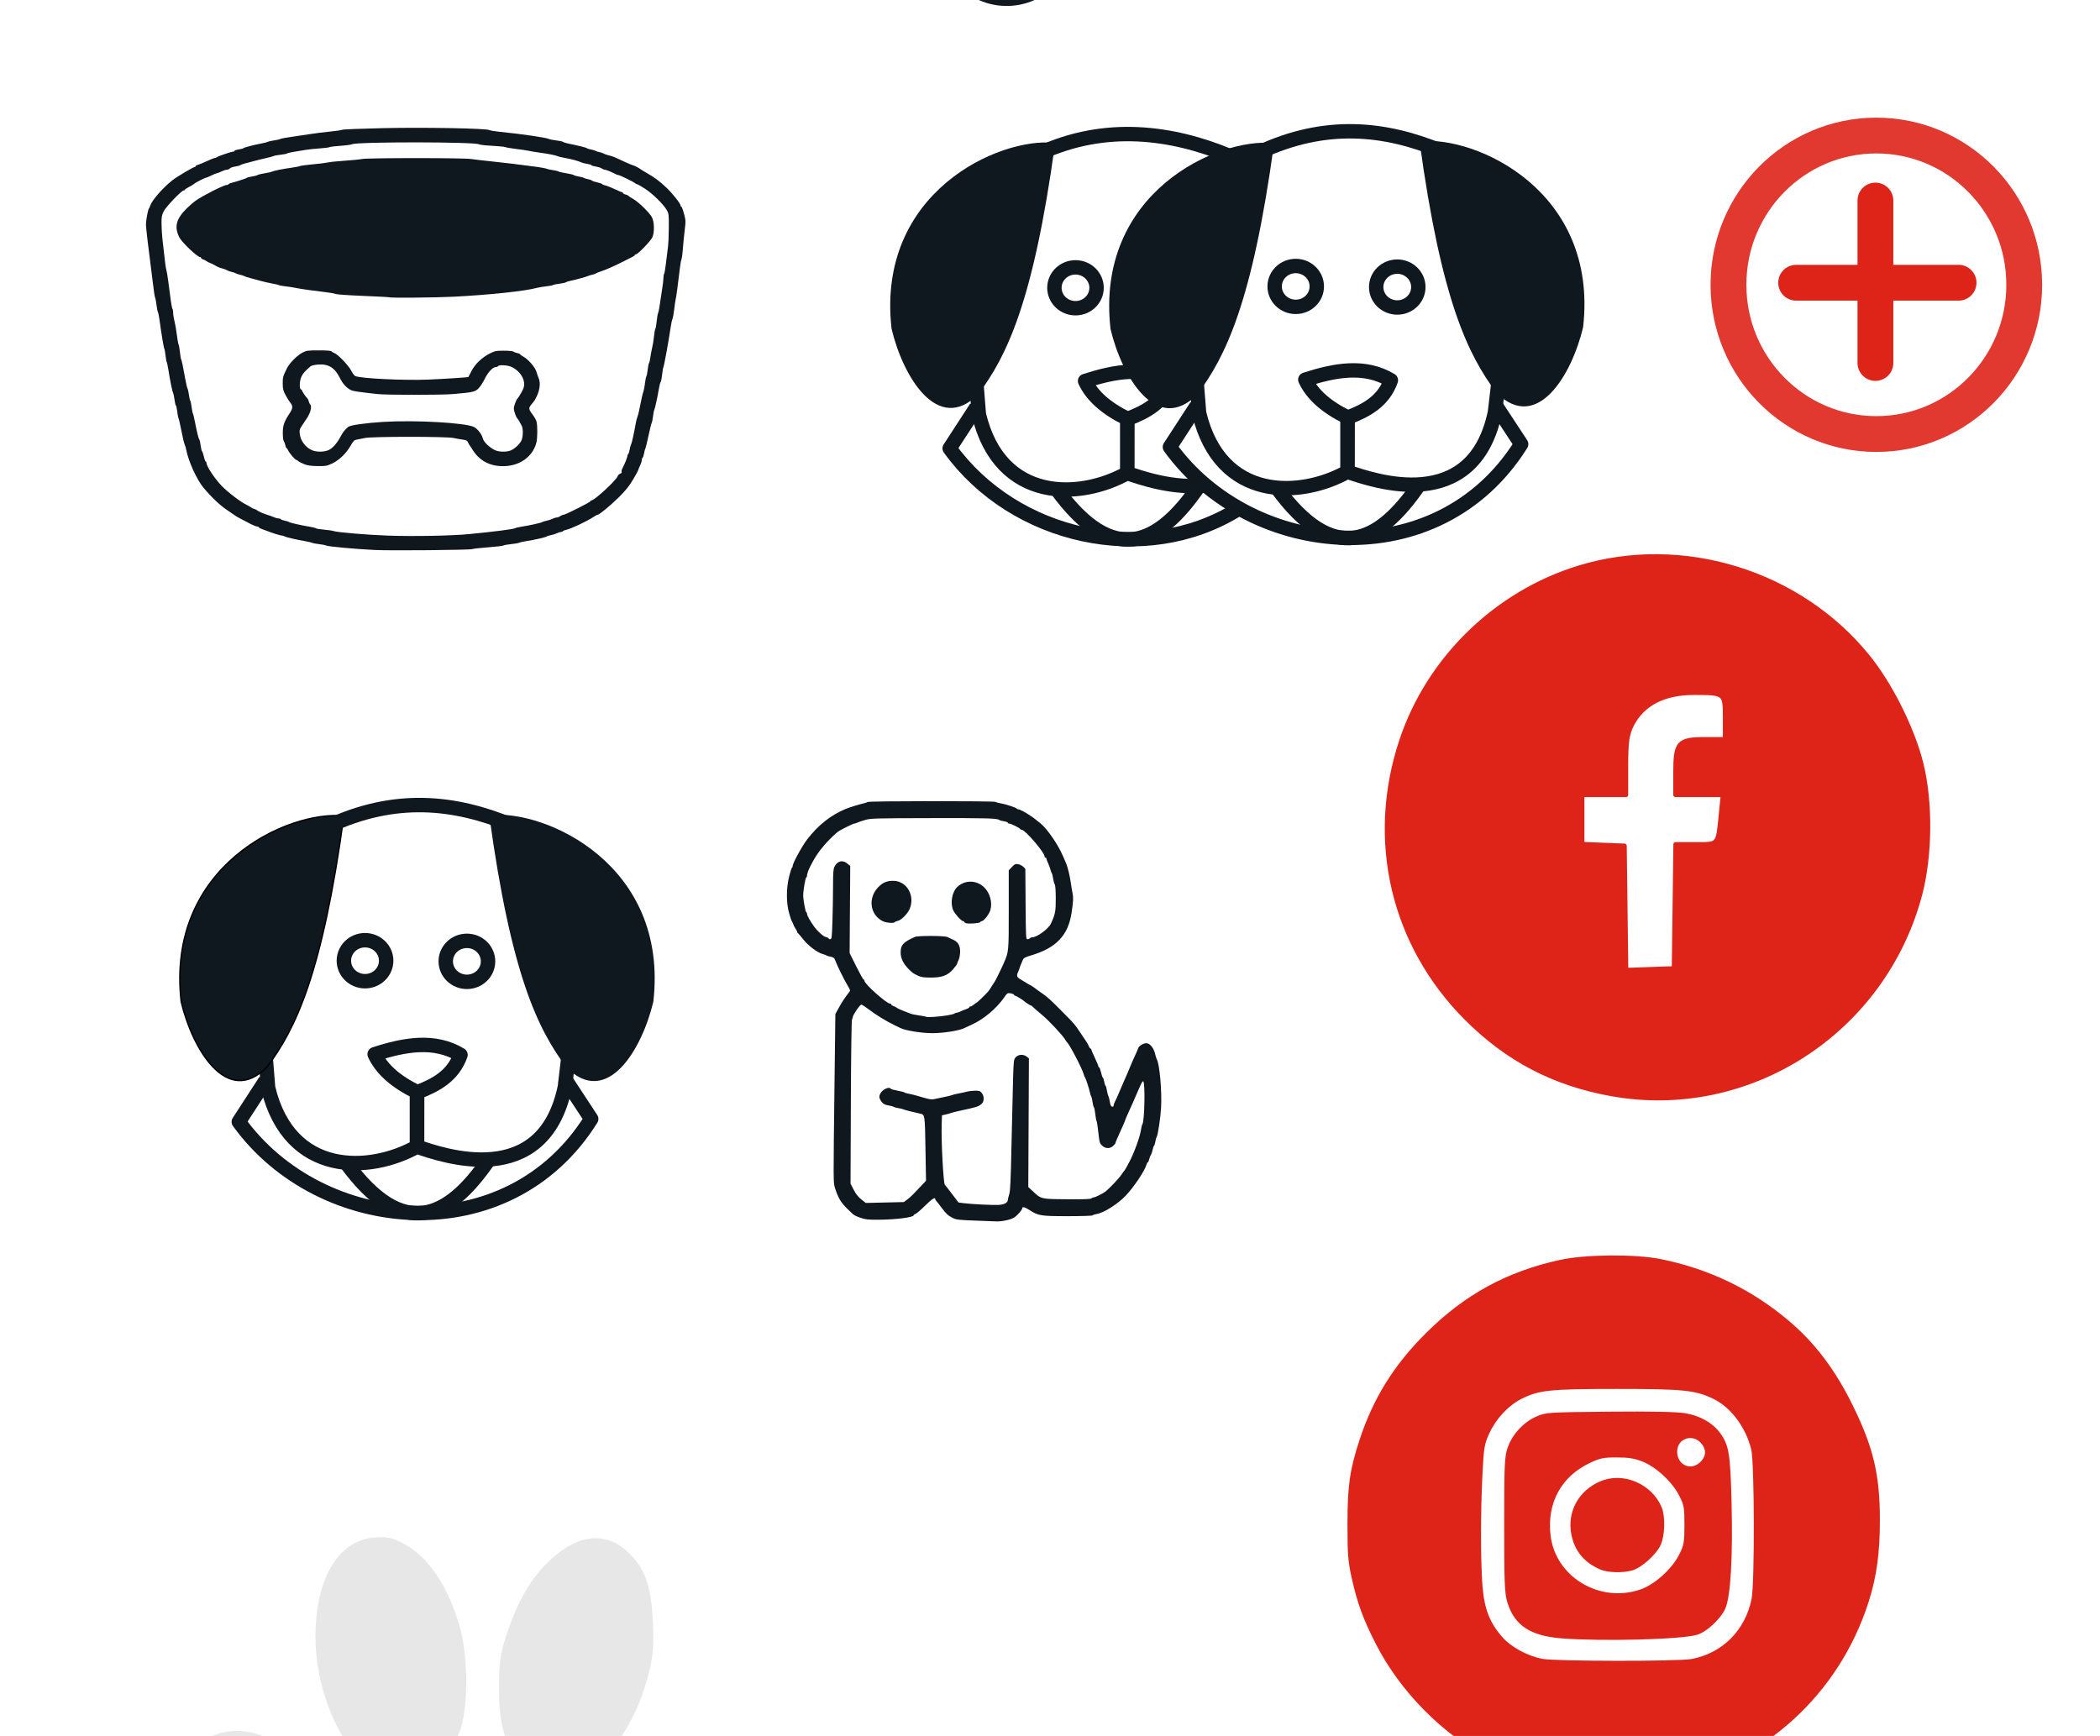 <?xml version="1.0" encoding="UTF-8" standalone="no"?>
<!-- Created with Inkscape (http://www.inkscape.org/) -->

<svg
   xmlns:dc="http://purl.org/dc/elements/1.1/"
   xmlns:cc="http://creativecommons.org/ns#"
   xmlns:rdf="http://www.w3.org/1999/02/22-rdf-syntax-ns#"
   xmlns:svg="http://www.w3.org/2000/svg"
   xmlns="http://www.w3.org/2000/svg"
   xmlns:sodipodi="http://sodipodi.sourceforge.net/DTD/sodipodi-0.dtd"
   xmlns:inkscape="http://www.inkscape.org/namespaces/inkscape"
   version="1.1"
   id="svg2270"
   width="397.565"
   height="328.696"
   viewBox="0 0 397.565 328.696"
   sodipodi:docname="final-icons.svg"
   inkscape:version="0.92.4 (5da689c313, 2019-01-14)">
  <defs
     id="defs2274">
    <marker
       inkscape:stockid="Arrow1Lstart"
       orient="auto"
       refY="0.0"
       refX="0.0"
       id="marker6724"
       style="overflow:visible"
       inkscape:isstock="true">
      <path
         id="path6722"
         d="M 0.0,0.0 L 5.0,-5.0 L -12.5,0.0 L 5.0,5.0 L 0.0,0.0 z "
         style="fill-rule:evenodd;stroke:#ff0000;stroke-width:1pt;stroke-opacity:1;fill:#ff0000;fill-opacity:1"
         transform="scale(0.8) translate(12.5,0)" />
    </marker>
    <marker
       inkscape:stockid="Arrow1Lstart"
       orient="auto"
       refY="0.0"
       refX="0.0"
       id="marker6702"
       style="overflow:visible"
       inkscape:isstock="true">
      <path
         id="path6700"
         d="M 0.0,0.0 L 5.0,-5.0 L -12.5,0.0 L 5.0,5.0 L 0.0,0.0 z "
         style="fill-rule:evenodd;stroke:#ff0000;stroke-width:1pt;stroke-opacity:1;fill:#ff0000;fill-opacity:1"
         transform="scale(0.8) translate(12.5,0)" />
    </marker>
    <marker
       inkscape:stockid="Arrow1Lstart"
       orient="auto"
       refY="0.0"
       refX="0.0"
       id="Arrow1Lstart"
       style="overflow:visible"
       inkscape:isstock="true">
      <path
         id="path6424"
         d="M 0.0,0.0 L 5.0,-5.0 L -12.5,0.0 L 5.0,5.0 L 0.0,0.0 z "
         style="fill-rule:evenodd;stroke:#ff0000;stroke-width:1pt;stroke-opacity:1;fill:#ff0000;fill-opacity:1"
         transform="scale(0.8) translate(12.5,0)" />
    </marker>
  </defs>
  <sodipodi:namedview
     pagecolor="#ffffff"
     bordercolor="#666666"
     borderopacity="1"
     objecttolerance="10"
     gridtolerance="10"
     guidetolerance="10"
     inkscape:pageopacity="0"
     inkscape:pageshadow="2"
     inkscape:window-width="1366"
     inkscape:window-height="705"
     id="namedview2272"
     showgrid="false"
     inkscape:zoom="0.70710678"
     inkscape:cx="257.7324"
     inkscape:cy="216.55711"
     inkscape:window-x="-8"
     inkscape:window-y="-8"
     inkscape:window-maximized="1"
     inkscape:current-layer="svg2270" />
  <g
     id="g4071"
     transform="translate(405.755,1071.509)"
     inkscape:export-filename="C:\Users\Tim\Desktop\furbabies\images\final icons\double-dog.png"
     inkscape:export-xdpi="91.599998"
     inkscape:export-ydpi="91.599998">
    <path
       sodipodi:nodetypes="ccccccccccc"
       inkscape:connector-curvature="0"
       id="path2823"
       d="m -122.128,-998.657 -0.604,5.199 c -4.117,19.663 -23.056,12.923 -27.931,11.275 -8.787,4.938 -24.033,5.777 -28.083,-11.114 l -0.445,-5.602 m 28.532,16.684 v -10.276 c -3.908,-1.91 -6.65,-4.256 -7.979,-7.133 5.577,-1.809 11.263,-2.867 16.2,0.121 -1.367,3.909 -4.582,5.705 -8.182,7.061 l -0.009,10.228"
       style="fill:none;stroke:#10181f;stroke-width:2.725;stroke-linecap:butt;stroke-linejoin:round;stroke-miterlimit:4;stroke-dasharray:none;stroke-opacity:1" />
    <path
       sodipodi:nodetypes="cccc"
       inkscape:connector-curvature="0"
       id="path2825"
       d="m -179.231,-994.627 -5.04,7.758 c 15.417,21.392 50.78,24.625 66.495,-0.544 l -5.078,-7.738"
       style="fill:none;stroke:#10181f;stroke-width:2.725;stroke-linecap:butt;stroke-linejoin:round;stroke-miterlimit:4;stroke-dasharray:none;stroke-opacity:1" />
    <path
       sodipodi:nodetypes="ccc"
       inkscape:connector-curvature="0"
       id="path2827"
       d="m -164.08,-979.193 c 10.845,14.892 19.322,10.598 26.961,-0.484 v 0"
       style="fill:none;stroke:#10181f;stroke-width:2.725;stroke-linecap:butt;stroke-linejoin:round;stroke-miterlimit:4;stroke-dasharray:none;stroke-opacity:1" />
    <path
       sodipodi:nodetypes="cccc"
       inkscape:connector-curvature="0"
       id="path2829"
       d="m -179.192,-996.899 c 5.366,-7.145 10.408,-17.456 14.508,-47.392 -10.44,-1.088 -33.64,9.333 -30.708,35.061 2.136,9.003 8.676,19.946 16.2,12.332 z"
       style="fill:#10181f;fill-opacity:1;stroke:#10181f;stroke-width:0.246px;stroke-linecap:butt;stroke-linejoin:miter;stroke-opacity:1" />
    <path
       sodipodi:nodetypes="cccc"
       inkscape:connector-curvature="0"
       id="path2829-4"
       d="m -122.368,-997.239 c -5.366,-7.145 -10.408,-17.456 -14.508,-47.392 10.44,-1.088 33.64,9.333 30.708,35.061 -2.136,9.003 -8.676,19.946 -16.2,12.332 z"
       style="fill:#10181f;fill-opacity:1;stroke:#10181f;stroke-width:0.246px;stroke-linecap:butt;stroke-linejoin:miter;stroke-opacity:1" />
    <path
       sodipodi:nodetypes="cc"
       inkscape:connector-curvature="0"
       id="path2846"
       d="m -167.344,-1042.665 c 12.571,-5.872 23.813,-4.652 34.456,-0.242"
       style="fill:none;stroke:#10181f;stroke-width:2.725;stroke-linecap:butt;stroke-linejoin:miter;stroke-miterlimit:4;stroke-dasharray:none;stroke-opacity:1" />
    <ellipse
       ry="3.869"
       rx="3.99"
       cy="-1017.276"
       cx="-160.453"
       id="path2848"
       style="opacity:1;fill:none;fill-opacity:1;stroke:#10181f;stroke-width:2.725;stroke-linecap:butt;stroke-linejoin:round;stroke-miterlimit:4;stroke-dasharray:none;stroke-opacity:1;paint-order:markers fill stroke" />
    <ellipse
       ry="3.869"
       rx="3.99"
       cy="-1017.155"
       cx="-141.23"
       id="path2848-5"
       style="opacity:1;fill:none;fill-opacity:1;stroke:#10181f;stroke-width:2.725;stroke-linecap:butt;stroke-linejoin:round;stroke-miterlimit:4;stroke-dasharray:none;stroke-opacity:1;paint-order:markers fill stroke" />
    <path
       style="fill:none;stroke:#10181f;stroke-width:2.725;stroke-linecap:butt;stroke-linejoin:round;stroke-miterlimit:4;stroke-dasharray:none;stroke-opacity:1"
       d="m -177.422,-979.649 c -6.074,0.812 -12.403,-1.419 -14.936,-2.276 -8.787,4.938 -24.033,5.777 -28.083,-11.114 l -0.445,-5.602 m 28.532,16.684 v -10.276 c -3.908,-1.91 -6.65,-4.256 -7.979,-7.133 5.577,-1.809 11.263,-2.867 16.2,0.121 -1.367,3.909 -4.582,5.705 -8.182,7.061 l -0.009,10.228"
       id="path2865"
       inkscape:connector-curvature="0"
       sodipodi:nodetypes="cccccccccc" />
    <path
       style="fill:none;stroke:#10181f;stroke-width:2.725;stroke-linecap:butt;stroke-linejoin:round;stroke-miterlimit:4;stroke-dasharray:none;stroke-opacity:1"
       d="m -220.925,-994.369 -5.04,7.758 c 12.226,16.964 36.995,22.509 54.562,11.525"
       id="path2867"
       inkscape:connector-curvature="0"
       sodipodi:nodetypes="ccc" />
    <path
       style="fill:none;stroke:#10181f;stroke-width:2.725;stroke-linecap:butt;stroke-linejoin:round;stroke-miterlimit:4;stroke-dasharray:none;stroke-opacity:1"
       d="m -205.774,-978.934 c 10.845,14.892 19.322,10.598 26.961,-0.484 v 0"
       id="path2869"
       inkscape:connector-curvature="0"
       sodipodi:nodetypes="ccc" />
    <path
       style="fill:#10181f;fill-opacity:1;stroke:#10181f;stroke-width:0.246px;stroke-linecap:butt;stroke-linejoin:miter;stroke-opacity:1"
       d="m -220.645,-996.948 c 5.366,-7.145 10.408,-17.456 14.508,-47.392 -10.44,-1.088 -33.64,9.333 -30.708,35.061 2.136,9.002 8.676,19.946 16.2,12.332 z"
       id="path2871"
       inkscape:connector-curvature="0"
       sodipodi:nodetypes="cccc" />
    <path
       style="fill:none;stroke:#10181f;stroke-width:2.725;stroke-linecap:butt;stroke-linejoin:miter;stroke-miterlimit:4;stroke-dasharray:none;stroke-opacity:1"
       d="m -209.039,-1042.406 c 12.571,-5.872 25.264,-4.047 35.907,0.363"
       id="path2875"
       inkscape:connector-curvature="0"
       sodipodi:nodetypes="cc" />
    <ellipse
       style="opacity:1;fill:none;fill-opacity:1;stroke:#10181f;stroke-width:2.725;stroke-linecap:butt;stroke-linejoin:round;stroke-miterlimit:4;stroke-dasharray:none;stroke-opacity:1;paint-order:markers fill stroke"
       id="ellipse2877"
       cx="-202.147"
       cy="-1017.017"
       rx="3.99"
       ry="3.869" />
  </g>
  <g
     id="g4076"
     transform="translate(-358.483,1055.752)"
     inkscape:export-filename="C:\Users\Tim\Desktop\furbabies\images\final icons\dog-bowl.png"
     inkscape:export-xdpi="91.599998"
     inkscape:export-ydpi="91.599998">
    <path
       inkscape:export-ydpi="43.125916"
       inkscape:export-xdpi="43.125916"
       inkscape:connector-curvature="0"
       id="path1378"
       d="m 429.401,-951.616 c -3.485,-0.165 -8.814,-0.65 -9.136,-0.832 -0.145,-0.082 -0.759,-0.205 -1.365,-0.274 -0.606,-0.069 -1.179,-0.174 -1.273,-0.234 -0.094,-0.06 -0.67,-0.199 -1.28,-0.309 -1.972,-0.356 -3.661,-0.746 -3.965,-0.915 -0.163,-0.091 -0.412,-0.165 -0.554,-0.165 -0.253,0 -2.066,-0.566 -2.733,-0.854 -0.188,-0.081 -0.629,-0.244 -0.981,-0.363 -0.352,-0.119 -0.64,-0.278 -0.64,-0.353 0,-0.075 -0.134,-0.137 -0.299,-0.139 -0.164,-0.002 -0.722,-0.217 -1.24,-0.48 -1.37,-0.695 -2.799,-1.467 -2.898,-1.566 -0.047,-0.047 -0.74,-0.522 -1.539,-1.056 -1.385,-0.925 -3.041,-2.496 -4.521,-4.289 -1.26,-1.527 -2.826,-4.972 -3.231,-7.111 -0.062,-0.328 -0.181,-0.751 -0.264,-0.938 -0.175,-0.396 -0.425,-1.456 -0.825,-3.498 -0.156,-0.798 -0.333,-1.527 -0.393,-1.621 -0.06,-0.094 -0.163,-0.651 -0.23,-1.237 -0.067,-0.587 -0.182,-1.104 -0.255,-1.15 -0.074,-0.045 -0.189,-0.525 -0.256,-1.066 -0.067,-0.541 -0.187,-1.104 -0.266,-1.252 -0.154,-0.289 -0.575,-2.356 -0.9,-4.424 -0.111,-0.704 -0.25,-1.357 -0.31,-1.45 -0.06,-0.094 -0.164,-0.67 -0.233,-1.28 -0.068,-0.61 -0.173,-1.186 -0.233,-1.28 -0.109,-0.171 -0.536,-2.734 -0.882,-5.29 -0.102,-0.751 -0.248,-1.483 -0.325,-1.628 -0.077,-0.145 -0.197,-0.756 -0.267,-1.358 -0.07,-0.602 -0.187,-1.214 -0.26,-1.358 -0.073,-0.145 -0.257,-1.338 -0.407,-2.652 -0.151,-1.314 -0.391,-3.233 -0.535,-4.266 -0.318,-2.292 -0.781,-6.328 -0.793,-6.91 -0.013,-0.652 0.362,-2.765 0.527,-2.973 0.081,-0.101 0.205,-0.376 0.276,-0.611 0.303,-0.997 2.358,-3.358 4.178,-4.8 0.854,-0.677 3.975,-2.537 4.256,-2.537 0.099,0 0.18,-0.068 0.18,-0.152 0,-0.084 0.195,-0.201 0.433,-0.261 0.238,-0.06 1.003,-0.375 1.698,-0.701 0.696,-0.326 1.368,-0.592 1.495,-0.592 0.126,0 0.303,-0.067 0.392,-0.148 0.204,-0.186 2.723,-1.046 3.064,-1.046 0.14,0 0.254,-0.068 0.254,-0.151 0,-0.083 0.365,-0.206 0.81,-0.273 0.446,-0.067 0.849,-0.174 0.896,-0.238 0.1,-0.137 2.063,-0.65 3.413,-0.891 0.516,-0.092 1.057,-0.232 1.201,-0.31 0.145,-0.078 0.679,-0.199 1.188,-0.269 0.509,-0.07 1.043,-0.194 1.188,-0.276 0.145,-0.082 1.146,-0.27 2.225,-0.417 1.079,-0.147 2.653,-0.38 3.498,-0.518 0.845,-0.138 2.495,-0.345 3.669,-0.46 1.173,-0.115 2.231,-0.272 2.351,-0.349 0.12,-0.076 3.575,-0.213 7.678,-0.304 7.824,-0.174 19.561,0.037 20.133,0.362 0.162,0.092 1.062,0.243 2.001,0.336 4.119,0.407 8.82,1.093 9.306,1.358 0.145,0.079 0.759,0.2 1.365,0.268 0.606,0.069 1.187,0.194 1.291,0.278 0.104,0.084 0.526,0.222 0.938,0.307 2.094,0.432 3.489,0.778 3.565,0.887 0.047,0.066 0.393,0.176 0.768,0.244 0.375,0.068 0.759,0.181 0.853,0.252 0.094,0.071 0.439,0.185 0.768,0.253 0.328,0.069 0.674,0.185 0.768,0.259 0.094,0.074 0.516,0.222 0.938,0.329 0.422,0.107 0.921,0.264 1.109,0.348 0.188,0.085 1.018,0.465 1.844,0.846 0.827,0.381 1.569,0.692 1.65,0.692 0.158,0 1.227,0.538 1.369,0.688 0.047,0.05 0.661,0.427 1.365,0.837 1.541,0.898 2.323,1.485 3.645,2.734 1.12,1.058 2.668,3.006 2.668,3.359 0,0.127 0.065,0.231 0.144,0.231 0.079,0 0.306,0.595 0.504,1.322 0.341,1.252 0.348,1.422 0.13,3.199 -0.127,1.032 -0.281,2.606 -0.343,3.498 -0.062,0.891 -0.181,1.774 -0.264,1.962 -0.084,0.188 -0.23,1.032 -0.325,1.877 -0.271,2.4 -0.672,5.36 -0.769,5.681 -0.049,0.16 -0.169,0.982 -0.268,1.827 -0.099,0.845 -0.251,1.689 -0.339,1.877 -0.087,0.188 -0.238,0.879 -0.334,1.536 -0.396,2.712 -1.261,7.447 -1.402,7.678 -0.057,0.094 -0.16,0.708 -0.227,1.365 -0.068,0.657 -0.192,1.278 -0.276,1.381 -0.084,0.103 -0.227,0.64 -0.318,1.194 -0.252,1.535 -0.763,3.888 -0.887,4.079 -0.061,0.094 -0.166,0.631 -0.234,1.194 -0.068,0.563 -0.172,1.101 -0.23,1.194 -0.059,0.094 -0.2,0.593 -0.314,1.109 -0.642,2.902 -0.831,3.685 -0.927,3.839 -0.058,0.094 -0.16,0.497 -0.226,0.895 -0.066,0.398 -0.19,0.768 -0.276,0.821 -0.086,0.053 -0.158,0.265 -0.162,0.47 -0.003,0.206 -0.154,0.681 -0.335,1.056 -0.181,0.375 -0.332,0.746 -0.335,0.824 -0.003,0.078 -0.444,0.884 -0.98,1.792 -0.721,1.221 -1.409,2.082 -2.646,3.309 -1.606,1.594 -3.767,3.375 -4.095,3.375 -0.086,0 -0.478,0.212 -0.87,0.472 -1.206,0.797 -4.196,2.196 -5.068,2.37 -0.283,0.057 -0.557,0.17 -0.607,0.252 -0.051,0.082 -0.222,0.149 -0.38,0.15 -0.159,0 -0.488,0.105 -0.731,0.232 -0.243,0.127 -0.742,0.287 -1.109,0.355 -0.367,0.069 -0.743,0.186 -0.837,0.262 -0.206,0.165 -2.31,0.645 -3.839,0.876 -0.61,0.092 -1.227,0.231 -1.372,0.309 -0.145,0.078 -0.836,0.198 -1.536,0.267 -0.7,0.069 -1.35,0.187 -1.443,0.262 -0.094,0.075 -1.399,0.229 -2.901,0.341 -1.502,0.113 -2.845,0.263 -2.986,0.335 -0.354,0.181 -15.369,0.32 -18.513,0.171 z m 17.745,-2.992 c 4.824,-0.461 8.594,-0.946 8.899,-1.145 0.109,-0.07 0.646,-0.196 1.194,-0.279 1.467,-0.222 3.702,-0.72 3.898,-0.869 0.094,-0.071 0.455,-0.181 0.803,-0.244 0.348,-0.063 0.847,-0.226 1.109,-0.362 0.262,-0.137 0.63,-0.251 0.818,-0.255 0.188,-0.004 0.49,-0.119 0.672,-0.257 0.182,-0.138 0.451,-0.25 0.597,-0.25 0.363,0 5.129,-2.4 5.129,-2.584 0,-0.081 0.087,-0.147 0.194,-0.147 0.56,0 4.634,-3.758 4.937,-4.553 0.089,-0.235 0.32,-0.469 0.512,-0.519 0.204,-0.053 0.312,-0.187 0.26,-0.322 -0.049,-0.127 0.023,-0.443 0.159,-0.703 0.445,-0.85 0.934,-2.069 0.934,-2.329 0,-0.14 0.067,-0.296 0.148,-0.347 0.082,-0.05 0.198,-0.404 0.259,-0.785 0.061,-0.382 0.183,-0.825 0.27,-0.985 0.154,-0.281 0.539,-2.005 0.884,-3.96 0.091,-0.516 0.235,-1.092 0.32,-1.28 0.085,-0.188 0.23,-0.725 0.324,-1.194 0.431,-2.162 0.684,-3.277 0.833,-3.669 0.089,-0.234 0.218,-0.925 0.287,-1.535 0.069,-0.61 0.185,-1.186 0.258,-1.28 0.073,-0.094 0.188,-0.67 0.256,-1.28 0.068,-0.61 0.183,-1.186 0.256,-1.28 0.073,-0.094 0.187,-0.593 0.255,-1.109 0.067,-0.516 0.22,-1.322 0.339,-1.792 0.119,-0.469 0.274,-1.429 0.343,-2.133 0.069,-0.704 0.185,-1.357 0.258,-1.45 0.073,-0.094 0.189,-0.743 0.258,-1.444 0.069,-0.7 0.188,-1.391 0.265,-1.536 0.077,-0.145 0.222,-0.877 0.323,-1.628 0.101,-0.751 0.293,-2.018 0.427,-2.815 0.134,-0.798 0.249,-1.764 0.254,-2.147 0.005,-0.383 0.067,-0.753 0.137,-0.823 0.07,-0.069 0.221,-0.946 0.335,-1.948 0.114,-1.002 0.283,-2.36 0.375,-3.016 0.093,-0.657 0.172,-2.371 0.177,-3.809 0.008,-2.483 -0.012,-2.651 -0.414,-3.336 -0.663,-1.131 -2.689,-3.106 -4.141,-4.036 -0.728,-0.466 -1.413,-0.848 -1.522,-0.848 -0.109,0 -0.225,-0.058 -0.256,-0.128 -0.073,-0.164 -2.933,-1.578 -3.193,-1.578 -0.108,0 -0.329,-0.071 -0.492,-0.158 -0.753,-0.403 -1.878,-0.865 -2.104,-0.865 -0.137,0 -0.404,-0.108 -0.592,-0.24 -0.188,-0.132 -0.705,-0.294 -1.147,-0.361 -0.442,-0.066 -0.804,-0.18 -0.804,-0.253 0,-0.072 -0.357,-0.185 -0.793,-0.251 -0.436,-0.065 -0.916,-0.184 -1.066,-0.263 -0.468,-0.247 -1.931,-0.646 -3.089,-0.844 -0.61,-0.104 -1.263,-0.263 -1.45,-0.352 -0.371,-0.176 -1.702,-0.434 -3.583,-0.693 -0.657,-0.09 -1.502,-0.233 -1.877,-0.317 -0.375,-0.084 -1.45,-0.243 -2.389,-0.355 -0.938,-0.111 -1.86,-0.267 -2.048,-0.346 -0.188,-0.079 -1.339,-0.194 -2.559,-0.257 -1.22,-0.062 -2.305,-0.184 -2.411,-0.27 -0.594,-0.483 -23.145,-0.499 -24.053,-0.016 -0.178,0.095 -1.169,0.228 -2.201,0.296 -1.032,0.068 -1.954,0.181 -2.048,0.252 -0.094,0.07 -0.945,0.179 -1.892,0.242 -0.947,0.063 -2.137,0.188 -2.645,0.279 -0.508,0.091 -1.461,0.248 -2.118,0.35 -0.657,0.102 -1.271,0.245 -1.365,0.318 -0.094,0.074 -0.667,0.188 -1.274,0.254 -0.607,0.066 -1.183,0.172 -1.28,0.236 -0.097,0.063 -0.752,0.243 -1.456,0.399 -0.704,0.156 -1.74,0.411 -2.303,0.566 -0.563,0.155 -1.328,0.358 -1.7,0.45 -0.372,0.093 -0.756,0.234 -0.853,0.314 -0.098,0.08 -0.54,0.2 -0.982,0.266 -0.443,0.066 -0.894,0.227 -1.002,0.357 -0.108,0.131 -0.36,0.24 -0.56,0.243 -0.2,0 -0.67,0.154 -1.046,0.336 -0.375,0.181 -0.764,0.332 -0.864,0.336 -0.1,0 -0.579,0.198 -1.066,0.432 -0.486,0.235 -0.941,0.427 -1.011,0.427 -0.203,0 -1.992,0.92 -2.179,1.12 -0.094,0.1 -0.535,0.369 -0.981,0.597 -0.446,0.228 -0.81,0.472 -0.81,0.543 0,0.071 -0.098,0.128 -0.217,0.128 -0.402,0 -3.35,3.074 -3.791,3.954 -0.363,0.723 -0.426,1.076 -0.414,2.331 0.007,0.814 0.081,2.093 0.164,2.844 0.493,4.482 0.641,5.659 0.745,5.899 0.063,0.147 0.231,1.146 0.372,2.218 0.141,1.073 0.349,2.655 0.463,3.516 0.113,0.861 0.264,1.623 0.334,1.692 0.07,0.07 0.128,0.405 0.128,0.745 0,0.34 0.113,1.052 0.251,1.583 0.138,0.531 0.338,1.679 0.444,2.553 0.106,0.873 0.254,1.703 0.328,1.844 0.075,0.141 0.191,0.793 0.26,1.45 0.068,0.657 0.172,1.271 0.231,1.365 0.108,0.172 0.325,1.214 0.794,3.812 0.141,0.783 0.324,1.551 0.405,1.706 0.082,0.156 0.204,0.705 0.273,1.221 0.068,0.516 0.183,1.015 0.255,1.109 0.072,0.094 0.186,0.631 0.254,1.194 0.068,0.563 0.173,1.101 0.234,1.194 0.061,0.094 0.239,0.823 0.395,1.621 0.398,2.029 0.671,3.128 0.828,3.327 0.074,0.094 0.189,0.613 0.256,1.154 0.067,0.541 0.184,1.022 0.261,1.069 0.076,0.047 0.233,0.507 0.348,1.022 0.115,0.515 0.274,0.936 0.353,0.936 0.079,0 0.143,0.115 0.143,0.257 0,0.642 1.605,3.047 2.935,4.399 1.205,1.225 3.455,2.927 4.693,3.55 0.45,0.226 0.857,0.459 0.904,0.517 0.047,0.058 0.277,0.164 0.512,0.236 0.235,0.072 0.465,0.179 0.512,0.236 0.143,0.176 1.24,0.665 1.962,0.875 0.375,0.109 0.924,0.307 1.22,0.439 0.296,0.133 0.694,0.241 0.886,0.241 0.191,0 0.39,0.068 0.442,0.151 0.051,0.083 0.382,0.205 0.735,0.271 0.353,0.066 0.719,0.181 0.812,0.257 0.184,0.147 2.267,0.621 3.924,0.893 0.563,0.092 1.101,0.229 1.194,0.305 0.094,0.075 0.785,0.188 1.536,0.251 0.751,0.063 1.557,0.182 1.792,0.264 0.691,0.244 6.46,0.729 10.238,0.861 4.815,0.168 11.994,0.04 15.271,-0.274 z"
       style="opacity:1;fill:#10181f;fill-opacity:1;stroke:#000000;stroke-width:0;stroke-linejoin:round;stroke-miterlimit:4;stroke-dasharray:none;stroke-opacity:1" />
    <path
       inkscape:export-ydpi="43.125916"
       inkscape:export-xdpi="43.125916"
       inkscape:connector-curvature="0"
       id="path1380"
       d="m 432.202,-999.461 c -0.039,-0.038 -2.259,-0.157 -4.934,-0.264 -2.675,-0.107 -5.016,-0.267 -5.204,-0.356 -0.188,-0.089 -0.994,-0.237 -1.792,-0.33 -2.524,-0.294 -5.007,-0.647 -5.801,-0.825 -0.422,-0.095 -1.267,-0.226 -1.877,-0.292 -0.61,-0.066 -1.186,-0.169 -1.28,-0.229 -0.094,-0.06 -0.67,-0.198 -1.28,-0.308 -0.61,-0.11 -1.531,-0.316 -2.048,-0.459 -0.516,-0.143 -1.399,-0.381 -1.962,-0.529 -0.563,-0.148 -1.141,-0.335 -1.285,-0.415 -0.144,-0.08 -0.528,-0.203 -0.853,-0.273 -0.325,-0.07 -0.668,-0.186 -0.762,-0.258 -0.094,-0.072 -0.438,-0.189 -0.765,-0.259 -0.327,-0.07 -0.749,-0.225 -0.938,-0.344 -0.189,-0.119 -0.61,-0.273 -0.936,-0.341 -0.326,-0.068 -0.863,-0.295 -1.194,-0.504 -0.331,-0.209 -0.794,-0.438 -1.028,-0.51 -0.235,-0.072 -0.542,-0.228 -0.683,-0.346 -0.141,-0.119 -0.429,-0.268 -0.64,-0.333 -0.211,-0.064 -0.384,-0.189 -0.384,-0.276 0,-0.088 -0.083,-0.159 -0.185,-0.159 -0.526,0 -3.485,-2.812 -3.949,-3.754 -0.982,-1.991 -0.592,-3.491 1.426,-5.485 0.536,-0.53 1.308,-1.193 1.715,-1.472 1.482,-1.02 5.284,-2.939 5.823,-2.939 0.148,0 0.312,-0.068 0.364,-0.152 0.052,-0.083 0.306,-0.201 0.565,-0.261 0.846,-0.196 2.858,-0.856 2.945,-0.967 0.047,-0.06 0.469,-0.165 0.938,-0.234 0.469,-0.069 0.933,-0.191 1.03,-0.271 0.098,-0.08 0.706,-0.23 1.351,-0.333 0.646,-0.103 1.255,-0.238 1.355,-0.299 0.258,-0.16 2.19,-0.553 3.686,-0.75 0.704,-0.093 1.433,-0.235 1.621,-0.315 0.188,-0.08 1.301,-0.231 2.474,-0.335 1.173,-0.104 2.478,-0.267 2.901,-0.361 0.422,-0.095 1.843,-0.241 3.157,-0.324 1.314,-0.083 2.773,-0.23 3.242,-0.324 1.104,-0.223 19.259,-0.223 20.646,0 0.563,0.091 2.099,0.272 3.413,0.402 2.289,0.227 6.321,0.715 9.214,1.115 0.751,0.104 1.519,0.255 1.706,0.336 0.188,0.081 0.725,0.198 1.194,0.26 0.469,0.062 0.93,0.175 1.024,0.25 0.094,0.075 0.742,0.225 1.441,0.332 0.699,0.107 1.355,0.266 1.459,0.352 0.104,0.086 0.53,0.209 0.948,0.273 0.418,0.064 0.836,0.175 0.93,0.248 0.094,0.073 0.459,0.186 0.812,0.252 0.353,0.066 0.681,0.183 0.728,0.26 0.048,0.077 0.507,0.234 1.022,0.349 0.515,0.115 0.936,0.264 0.936,0.332 0,0.067 0.245,0.171 0.545,0.231 0.3,0.06 1.109,0.377 1.798,0.704 0.689,0.327 1.327,0.595 1.417,0.595 0.09,0 0.164,0.068 0.164,0.152 0,0.084 0.21,0.205 0.468,0.27 0.257,0.064 0.507,0.175 0.555,0.247 0.048,0.071 0.471,0.35 0.94,0.62 0.994,0.572 2.917,2.433 3.488,3.375 0.508,0.84 0.563,2.944 0.101,3.917 -0.334,0.704 -2.754,3.193 -3.104,3.193 -0.126,0 -0.229,0.059 -0.229,0.13 0,0.149 0.059,0.116 -2.754,1.517 -1.16,0.578 -2.646,1.23 -3.303,1.45 -0.657,0.22 -1.233,0.448 -1.28,0.507 -0.047,0.059 -0.352,0.164 -0.677,0.235 -0.325,0.071 -0.709,0.189 -0.853,0.262 -0.287,0.147 -2.472,0.745 -3.418,0.936 -0.328,0.066 -0.674,0.181 -0.768,0.255 -0.094,0.074 -0.631,0.19 -1.194,0.257 -0.563,0.068 -1.101,0.18 -1.194,0.25 -0.094,0.07 -0.67,0.18 -1.28,0.244 -0.61,0.064 -1.416,0.199 -1.792,0.299 -2.319,0.619 -8.859,1.313 -15.698,1.667 -3.432,0.177 -12.066,0.255 -12.214,0.11 z"
       style="opacity:1;fill:#10181f;fill-opacity:1;stroke:#000000;stroke-width:0;stroke-linejoin:round;stroke-miterlimit:4;stroke-dasharray:none;stroke-opacity:1" />
    <path
       inkscape:export-ydpi="43.125916"
       inkscape:export-xdpi="43.125916"
       inkscape:connector-curvature="0"
       id="path1382"
       d="m 416.091,-967.855 c -0.469,-0.185 -0.974,-0.446 -1.123,-0.58 -0.148,-0.134 -0.325,-0.243 -0.393,-0.243 -0.208,0 -1.291,-1.251 -1.514,-1.749 -0.116,-0.258 -0.262,-0.469 -0.326,-0.469 -0.064,0 -0.169,-0.25 -0.234,-0.555 -0.065,-0.305 -0.2,-0.656 -0.3,-0.779 -0.1,-0.124 -0.18,-0.815 -0.179,-1.536 0.003,-1.44 0.246,-2.139 1.312,-3.762 0.628,-0.957 0.635,-1.385 0.034,-2.071 -0.124,-0.141 -0.478,-0.717 -0.787,-1.28 -0.481,-0.876 -0.564,-1.198 -0.574,-2.235 -0.011,-1.186 0.042,-1.378 0.817,-2.938 0.483,-0.971 1.938,-2.425 2.947,-2.943 0.738,-0.379 1.008,-0.415 3.087,-0.415 1.489,0 2.321,0.066 2.4,0.19 0.067,0.105 0.293,0.244 0.503,0.309 0.631,0.197 2.698,2.336 3.179,3.291 0.247,0.489 0.594,0.967 0.771,1.062 0.871,0.466 9.262,0.876 13.929,0.68 2.877,-0.121 7.461,-0.416 7.515,-0.485 0.006,-0.008 0.275,-0.524 0.597,-1.147 0.687,-1.329 1.947,-2.532 3.464,-3.309 0.932,-0.477 1.182,-0.527 2.626,-0.53 0.878,-0.002 1.688,0.071 1.8,0.161 0.112,0.09 0.454,0.218 0.759,0.283 0.305,0.065 0.555,0.172 0.555,0.237 0,0.065 0.275,0.267 0.612,0.448 0.917,0.494 2.248,2.037 2.477,2.871 0.108,0.394 0.311,0.977 0.451,1.297 0.326,0.743 0.182,2.102 -0.342,3.214 -0.406,0.862 -0.412,0.872 -1.068,1.666 -0.56,0.678 -0.536,0.912 0.188,1.861 0.336,0.441 0.684,1.047 0.772,1.347 0.223,0.756 0.209,3.198 -0.024,4.061 -0.722,2.682 -3.203,4.419 -6.309,4.419 -2.556,0 -4.53,-1.076 -5.799,-3.163 -0.226,-0.372 -0.455,-0.715 -0.509,-0.762 -0.054,-0.047 -0.188,-0.291 -0.299,-0.543 -0.166,-0.378 -0.343,-0.475 -1.02,-0.559 -0.451,-0.056 -1.242,-0.196 -1.758,-0.31 -1.315,-0.292 -15.404,-0.293 -16.722,0 -0.516,0.114 -1.207,0.25 -1.536,0.3 -0.518,0.08 -0.677,0.231 -1.194,1.136 -0.841,1.47 -2.156,2.749 -3.47,3.376 -1.011,0.482 -1.237,0.524 -2.782,0.508 -1.239,-0.013 -1.906,-0.106 -2.535,-0.354 z m 4.621,-2.683 c 0.753,-0.342 1.617,-1.332 2.289,-2.623 0.389,-0.747 0.807,-1.27 1.412,-1.767 0.392,-0.322 3.337,-0.739 6.634,-0.939 6.097,-0.371 15.579,0.164 17.178,0.968 0.65,0.327 1.494,1.408 1.648,2.112 0.151,0.688 1.214,1.733 2.306,2.268 0.729,0.357 2.197,0.389 2.973,0.065 0.887,-0.371 1.947,-1.421 2.142,-2.124 0.24,-0.865 0.216,-2.077 -0.052,-2.585 -0.411,-0.78 -0.711,-1.279 -0.821,-1.365 -0.224,-0.176 -0.659,-1.425 -0.659,-1.892 0,-0.425 0.44,-1.622 0.684,-1.862 0.251,-0.246 0.988,-1.519 1.146,-1.978 0.484,-1.407 -0.496,-3.156 -2.246,-4.008 -0.719,-0.35 -2.388,-0.451 -2.57,-0.156 -0.058,0.094 -0.252,0.171 -0.431,0.171 -0.565,0 -1.499,1.005 -2.11,2.273 -0.325,0.674 -0.859,1.483 -1.187,1.8 -0.653,0.63 -1.043,0.715 -4.718,1.038 -2.278,0.2 -12.615,0.2 -14.418,0 -3.737,-0.414 -4.62,-0.547 -5.023,-0.758 -0.826,-0.433 -1.529,-1.213 -2.064,-2.291 -0.973,-1.962 -2.174,-2.693 -4.16,-2.533 -0.601,0.048 -1.218,0.193 -1.371,0.322 -1.013,0.854 -1.447,1.341 -1.732,1.94 -0.371,0.782 -0.442,2.321 -0.111,2.431 0.117,0.039 0.213,0.147 0.213,0.239 0,0.162 0.815,1.333 1.052,1.512 0.064,0.048 0.168,0.298 0.233,0.556 0.065,0.258 0.186,0.511 0.269,0.563 0.238,0.147 0.178,0.987 -0.115,1.626 -0.333,0.724 -0.343,0.741 -1.236,2.057 -0.685,1.01 -0.728,1.139 -0.631,1.912 0.157,1.257 1.047,2.468 2.217,3.017 0.892,0.419 2.348,0.423 3.258,0.01 z"
       style="opacity:1;fill:#10181f;fill-opacity:1;stroke:#000000;stroke-width:0;stroke-linejoin:round;stroke-miterlimit:4;stroke-dasharray:none;stroke-opacity:1" />
  </g>
  <g
     id="g4054"
     transform="translate(740.602,1197.569)"
     inkscape:export-filename="C:\Users\Tim\Desktop\furbabies\images\final icons\single-dog.png"
     inkscape:export-xdpi="91.599998"
     inkscape:export-ydpi="91.599998">
    <path
       sodipodi:nodetypes="ccccccccccc"
       inkscape:connector-curvature="0"
       id="path2823-5"
       d="m -633.047,-996.983 -0.606,5.216 c -4.131,19.727 -23.13,12.965 -28.022,11.311 -8.815,4.954 -24.111,5.796 -28.174,-11.15 l -0.447,-5.62 m 28.625,16.738 v -10.31 c -3.92,-1.916 -6.672,-4.27 -8.005,-7.156 5.595,-1.815 11.3,-2.876 16.253,0.121 -1.371,3.921 -4.596,5.724 -8.209,7.084 l -0.009,10.261"
       style="fill:none;stroke:#10181f;stroke-width:2.734;stroke-linecap:butt;stroke-linejoin:round;stroke-miterlimit:4;stroke-dasharray:none;stroke-opacity:1" />
    <path
       sodipodi:nodetypes="cccc"
       inkscape:connector-curvature="0"
       id="path2825-3"
       d="m -690.335,-992.94 -5.056,7.783 c 15.468,21.461 50.945,24.705 66.71,-0.546 l -5.094,-7.763"
       style="fill:none;stroke:#10181f;stroke-width:2.734;stroke-linecap:butt;stroke-linejoin:round;stroke-miterlimit:4;stroke-dasharray:none;stroke-opacity:1" />
    <path
       sodipodi:nodetypes="ccc"
       inkscape:connector-curvature="0"
       id="path2827-1"
       d="m -675.135,-977.455 c 10.881,14.941 19.385,10.632 27.048,-0.485 v 0"
       style="fill:none;stroke:#10181f;stroke-width:2.734;stroke-linecap:butt;stroke-linejoin:round;stroke-miterlimit:4;stroke-dasharray:none;stroke-opacity:1" />
    <path
       sodipodi:nodetypes="cccc"
       inkscape:connector-curvature="0"
       id="path2829-9"
       d="m -690.054,-995.528 c 5.383,-7.168 10.442,-17.513 14.555,-47.546 -10.474,-1.092 -33.749,9.363 -30.808,35.175 2.142,9.032 8.704,20.011 16.253,12.372 z"
       style="fill:#10181f;fill-opacity:1;stroke:#000000;stroke-width:0.246px;stroke-linecap:butt;stroke-linejoin:miter;stroke-opacity:1" />
    <path
       sodipodi:nodetypes="cccc"
       inkscape:connector-curvature="0"
       id="path2829-4-1"
       d="m -633.288,-995.56 c -5.383,-7.168 -10.442,-17.513 -14.555,-47.546 10.474,-1.092 33.749,9.363 30.808,35.175 -2.142,9.032 -8.704,20.011 -16.253,12.372 z"
       style="fill:#10181f;fill-opacity:1;stroke:#10181f;stroke-width:0.246px;stroke-linecap:butt;stroke-linejoin:miter;stroke-opacity:1" />
    <path
       sodipodi:nodetypes="cc"
       inkscape:connector-curvature="0"
       id="path2846-5"
       d="m -678.41,-1041.133 c 12.612,-5.891 23.89,-4.667 34.568,-0.243"
       style="fill:none;stroke:#10181f;stroke-width:2.734;stroke-linecap:butt;stroke-linejoin:miter;stroke-miterlimit:4;stroke-dasharray:none;stroke-opacity:1" />
    <ellipse
       ry="3.881"
       rx="4.003"
       cy="-1015.662"
       cx="-671.497"
       id="path2848-7"
       style="opacity:1;fill:none;fill-opacity:1;stroke:#10181f;stroke-width:2.734;stroke-linecap:butt;stroke-linejoin:round;stroke-miterlimit:4;stroke-dasharray:none;stroke-opacity:1;paint-order:markers fill stroke" />
    <ellipse
       ry="3.881"
       rx="4.003"
       cy="-1015.541"
       cx="-652.211"
       id="path2848-5-3"
       style="opacity:1;fill:none;fill-opacity:1;stroke:#10181f;stroke-width:2.734;stroke-linecap:butt;stroke-linejoin:round;stroke-miterlimit:4;stroke-dasharray:none;stroke-opacity:1;paint-order:markers fill stroke" />
  </g>
  <g
     id="g2622"
     inkscape:export-xdpi="91.599998"
     inkscape:export-ydpi="91.599998"
     style="stroke:#10181f;stroke-opacity:1">
    <path
       inkscape:export-filename="C:\Users\Tim\Desktop\furbabies\images\final icons\puppy.png"
       inkscape:export-ydpi="91.599998"
       inkscape:export-xdpi="91.599998"
       inkscape:connector-curvature="0"
       id="path2490"
       d="m 184.538,231.114 c -3.049,-0.115 -3.547,-0.174 -4.158,-0.492 -0.945,-0.492 -1.25,-0.772 -2.129,-1.956 -0.416,-0.56 -0.855,-1.119 -0.976,-1.242 -0.121,-0.123 -0.22,-0.295 -0.22,-0.382 0,-0.437 -0.637,-0.02 -1.945,1.273 -0.796,0.787 -1.6,1.479 -1.788,1.539 -0.187,0.059 -0.341,0.169 -0.341,0.244 0,0.415 -3.495,0.852 -6.856,0.856 -1.839,0.002 -2.354,-0.057 -3.225,-0.373 -1.198,-0.435 -1.191,-0.429 -2.453,-1.665 -1.27,-1.243 -1.756,-2.059 -2.373,-3.984 -0.32,-1 -0.32,-0.978 -0.089,-19.687 l 0.164,-13.238 0.67,-1.224 c 0.566,-1.035 1.05,-1.762 2.012,-3.025 0.166,-0.218 0.119,-0.356 -0.424,-1.254 -0.643,-1.064 -1.946,-3.73 -2.34,-4.786 -0.125,-0.335 -0.327,-0.476 -0.815,-0.567 -0.357,-0.067 -0.725,-0.18 -0.818,-0.252 -0.093,-0.072 -0.393,-0.185 -0.665,-0.25 -0.969,-0.232 -2.716,-1.539 -3.668,-2.744 -0.509,-0.645 -0.984,-1.198 -1.054,-1.229 -0.07,-0.031 -0.128,-0.134 -0.128,-0.228 0,-0.095 -0.143,-0.375 -0.317,-0.622 -0.174,-0.248 -0.376,-0.641 -0.447,-0.875 -0.071,-0.233 -0.179,-0.462 -0.239,-0.509 -0.06,-0.047 -0.292,-0.726 -0.515,-1.509 -0.565,-1.987 -0.567,-4.708 -0.004,-6.976 0.22,-0.887 0.462,-1.638 0.537,-1.669 0.075,-0.031 0.137,-0.184 0.138,-0.339 0.001,-0.515 1.801,-3.804 2.756,-5.035 2.102,-2.712 4.458,-4.574 7.257,-5.738 0.75,-0.312 2.615,-0.89 3.394,-1.052 0.327,-0.068 0.677,-0.19 0.778,-0.271 0.248,-0.199 23.976,-0.212 24.229,-0.014 0.108,0.085 0.534,0.206 0.948,0.269 0.892,0.136 2.958,0.811 3.039,0.992 0.031,0.07 0.137,0.127 0.236,0.127 0.468,0 2.554,1.232 3.516,2.077 0.134,0.118 0.448,0.368 0.697,0.554 1.222,0.917 3.363,4.003 4.297,6.194 0.259,0.607 0.539,1.256 0.622,1.443 0.285,0.638 0.708,2.375 0.867,3.564 0.088,0.653 0.241,1.573 0.341,2.044 0.182,0.858 0.15,1.51 -0.181,3.726 -0.642,4.292 -2.899,6.659 -7.713,8.089 -1.072,0.318 -1.369,0.48 -1.509,0.821 -0.096,0.233 -0.278,0.665 -0.405,0.959 -0.127,0.294 -0.231,0.588 -0.231,0.653 0,0.065 -0.128,0.387 -0.283,0.716 -0.307,0.648 -0.21,0.984 0.38,1.31 0.18,0.1 0.656,0.391 1.058,0.648 0.401,0.257 0.767,0.467 0.813,0.467 0.082,0 1.091,0.681 1.257,0.849 0.047,0.047 0.423,0.314 0.836,0.594 1.212,0.821 1.676,1.237 4.001,3.588 2.498,2.525 2.256,2.244 3.486,4.059 1.356,2.001 1.346,1.986 1.564,2.493 0.11,0.257 0.26,0.467 0.333,0.467 0.073,0 0.133,0.069 0.133,0.153 0,0.084 0.305,0.799 0.679,1.588 0.373,0.789 0.679,1.522 0.679,1.629 0,0.107 0.064,0.194 0.143,0.194 0.079,0 0.236,0.419 0.351,0.931 0.115,0.512 0.273,0.97 0.352,1.019 0.079,0.049 0.195,0.393 0.258,0.766 0.063,0.372 0.175,0.715 0.25,0.761 0.074,0.046 0.189,0.44 0.254,0.874 0.065,0.435 0.188,0.913 0.274,1.063 0.085,0.15 0.214,0.653 0.287,1.119 0.093,0.601 0.216,0.863 0.425,0.903 0.183,0.035 0.293,-0.05 0.293,-0.227 0,-0.156 0.111,-0.486 0.248,-0.734 0.136,-0.248 0.408,-0.832 0.603,-1.299 0.475,-1.134 0.587,-1.395 0.984,-2.291 0.714,-1.614 0.873,-1.985 1.308,-3.055 0.247,-0.607 0.664,-1.561 0.928,-2.121 0.264,-0.56 0.525,-1.171 0.58,-1.358 0.119,-0.4 0.991,-0.935 1.515,-0.93 0.733,0.008 1.452,0.922 1.727,2.197 0.07,0.324 0.195,0.706 0.277,0.849 0.531,0.918 0.985,6.074 0.808,9.17 -0.11,1.916 -0.609,5.238 -0.828,5.516 -0.074,0.093 -0.188,0.494 -0.253,0.89 -0.065,0.396 -0.18,0.758 -0.255,0.804 -0.075,0.046 -0.188,0.371 -0.252,0.722 -0.064,0.351 -0.216,0.792 -0.336,0.98 -0.121,0.188 -0.274,0.589 -0.34,0.891 -0.066,0.302 -0.183,0.549 -0.258,0.549 -0.076,0 -0.186,0.191 -0.244,0.425 -0.275,1.097 -2.388,4.26 -3.918,5.867 -1.538,1.615 -4.171,3.272 -5.549,3.492 -0.359,0.058 -0.694,0.171 -0.744,0.252 -0.05,0.081 -2.153,0.147 -4.674,0.147 -5.099,0 -5.604,-0.079 -7.21,-1.13 -0.872,-0.571 -1.425,-0.72 -1.425,-0.386 0,0.332 -0.912,1.382 -1.551,1.785 -0.648,0.409 -2.317,0.766 -3.371,0.721 -0.327,-0.014 -2.153,-0.084 -4.058,-0.156 z m 5.853,-3.289 c 0.226,-0.148 0.411,-0.418 0.411,-0.599 0,-0.181 0.115,-0.669 0.256,-1.085 0.205,-0.604 0.293,-2.518 0.439,-9.552 0.1,-4.838 0.233,-10.414 0.295,-12.391 0.11,-3.495 0.124,-3.605 0.524,-4.031 0.505,-0.537 1.426,-0.583 2.049,-0.103 l 0.424,0.327 -0.059,12.186 -0.059,12.186 0.823,0.766 c 1.657,1.542 1.51,1.507 6.513,1.546 3.178,0.025 4.476,-0.021 4.618,-0.163 0.109,-0.109 0.317,-0.198 0.462,-0.198 0.265,0 1.708,-0.715 2.178,-1.079 0.704,-0.545 2.559,-2.5 3.005,-3.167 0.28,-0.418 0.563,-0.801 0.629,-0.851 0.066,-0.05 0.496,-0.817 0.955,-1.705 0.929,-1.797 1.976,-4.713 2.158,-6.012 0.066,-0.467 0.181,-0.927 0.257,-1.023 0.42,-0.532 0.56,-7.893 0.155,-8.144 -0.071,-0.044 -0.257,0.206 -0.415,0.555 -0.157,0.349 -0.39,0.864 -0.517,1.144 -0.201,0.441 -0.576,1.305 -1.107,2.546 -0.08,0.187 -0.417,0.933 -0.748,1.658 -0.332,0.725 -0.603,1.36 -0.603,1.409 0,0.05 -0.159,0.449 -0.354,0.887 -0.476,1.073 -0.901,2.026 -1.236,2.774 -0.152,0.341 -0.277,0.676 -0.277,0.744 0,0.069 -0.195,0.305 -0.433,0.526 -0.61,0.565 -1.463,0.538 -2.096,-0.066 -0.452,-0.432 -0.505,-0.618 -0.695,-2.418 -0.113,-1.073 -0.266,-2.065 -0.34,-2.205 -0.074,-0.14 -0.19,-0.771 -0.257,-1.403 -0.067,-0.631 -0.183,-1.185 -0.256,-1.231 -0.074,-0.045 -0.188,-0.484 -0.254,-0.974 -0.066,-0.49 -0.179,-0.967 -0.251,-1.061 -0.072,-0.093 -0.183,-0.437 -0.247,-0.764 -0.143,-0.732 -0.819,-2.769 -0.958,-2.885 -0.056,-0.047 -0.153,-0.298 -0.217,-0.558 -0.242,-0.988 -2.715,-5.73 -3.16,-6.06 -0.063,-0.047 -0.198,-0.238 -0.299,-0.424 -0.433,-0.794 -3.12,-3.681 -4.434,-4.765 -0.783,-0.646 -1.545,-1.308 -1.693,-1.472 -0.148,-0.163 -0.331,-0.297 -0.407,-0.297 -0.124,0 -1.097,-0.63 -1.313,-0.85 -0.21,-0.213 -1.536,-1.017 -1.679,-1.017 -0.088,0 -0.185,-0.078 -0.217,-0.174 -0.032,-0.096 -0.326,-0.217 -0.654,-0.27 -0.567,-0.092 -0.627,-0.052 -1.222,0.81 -1.423,2.062 -3.945,4.167 -6.159,5.14 -0.559,0.246 -1.15,0.521 -1.315,0.613 -0.87,0.483 -3.945,0.98 -6.065,0.98 -2.069,0 -5.083,-0.478 -6.064,-0.961 -0.165,-0.081 -0.68,-0.331 -1.144,-0.555 -1.552,-0.748 -3.564,-1.978 -4.805,-2.937 -0.676,-0.522 -1.336,-0.95 -1.468,-0.95 -0.273,0 -1.623,1.983 -1.623,2.383 0,0.145 -0.067,0.337 -0.15,0.426 -0.083,0.09 -0.177,7.018 -0.212,15.625 l -0.062,15.464 0.594,1.153 c 0.412,0.801 0.854,1.36 1.443,1.827 l 0.849,0.674 3.601,-0.083 3.601,-0.083 0.642,-0.476 c 0.6,-0.445 1.018,-0.856 2.842,-2.798 l 0.718,-0.764 -0.101,-6.041 c -0.108,-6.478 -0.108,-6.477 -0.998,-6.661 -1.167,-0.241 -3.023,-0.716 -3.177,-0.813 -0.093,-0.059 -0.513,-0.163 -0.933,-0.231 -0.42,-0.068 -0.84,-0.183 -0.933,-0.255 -0.093,-0.072 -0.513,-0.186 -0.933,-0.254 -0.85,-0.136 -1.243,-0.415 -1.603,-1.136 -0.206,-0.413 -0.208,-0.569 -0.013,-1.033 0.342,-0.815 1.721,-1.487 2.029,-0.989 0.052,0.084 0.609,0.242 1.237,0.351 0.629,0.11 1.221,0.26 1.316,0.335 0.095,0.075 0.478,0.19 0.852,0.256 0.373,0.066 1.023,0.221 1.443,0.344 2.723,0.8 2.805,0.813 3.666,0.606 0.457,-0.11 1.252,-0.276 1.765,-0.369 0.513,-0.093 1.086,-0.236 1.273,-0.318 0.187,-0.082 0.759,-0.224 1.273,-0.316 0.513,-0.092 1.239,-0.248 1.612,-0.346 0.373,-0.098 1.074,-0.18 1.558,-0.182 0.75,-0.003 0.93,0.062 1.23,0.443 0.484,0.615 0.469,1.594 -0.03,2.044 -0.588,0.529 -0.871,0.619 -4.2,1.331 -0.7,0.15 -1.426,0.335 -1.612,0.412 -0.187,0.077 -0.645,0.206 -1.018,0.287 l -0.679,0.147 -0.059,1.782 c -0.101,3.048 0.323,11.076 0.6,11.371 0.132,0.14 0.768,0.952 1.414,1.804 l 1.174,1.55 0.981,0.128 c 1.441,0.189 5.593,0.395 6.637,0.33 0.497,-0.031 1.089,-0.178 1.315,-0.326 z M 179.262,192.275 c 0.7,-0.114 1.345,-0.278 1.434,-0.364 0.089,-0.086 0.28,-0.158 0.424,-0.158 0.145,-4.6e-4 0.466,-0.107 0.713,-0.236 0.248,-0.129 0.725,-0.326 1.061,-0.436 0.336,-0.111 0.61,-0.272 0.61,-0.358 0,-0.086 0.103,-0.157 0.229,-0.157 0.126,0 0.405,-0.153 0.62,-0.339 0.215,-0.187 0.437,-0.34 0.493,-0.341 0.1,-9.2e-4 1.717,-1.559 2.235,-2.154 0.147,-0.168 0.448,-0.612 0.67,-0.985 0.222,-0.373 0.447,-0.717 0.501,-0.764 0.102,-0.088 1.304,-2.531 1.754,-3.564 0.978,-2.245 0.966,-2.12 0.966,-10.165 v -7.461 l 0.593,-0.628 c 0.519,-0.55 0.665,-0.617 1.175,-0.534 0.32,0.052 0.76,0.272 0.977,0.489 l 0.395,0.394 0.048,6.661 c 0.046,6.424 0.06,6.661 0.372,6.661 0.178,0 0.371,-0.076 0.429,-0.17 0.058,-0.093 0.229,-0.17 0.381,-0.17 0.948,0 3.138,-1.588 3.615,-2.62 0.821,-1.778 0.922,-2.307 0.914,-4.79 -0.004,-1.437 -0.08,-2.495 -0.188,-2.631 -0.1,-0.125 -0.236,-0.608 -0.303,-1.075 -0.067,-0.467 -0.181,-0.925 -0.253,-1.018 -0.072,-0.093 -0.185,-0.396 -0.251,-0.673 -0.066,-0.277 -0.268,-0.826 -0.448,-1.221 -0.18,-0.395 -0.327,-0.798 -0.327,-0.897 0,-0.099 -0.076,-0.179 -0.17,-0.179 -0.093,0 -0.17,-0.096 -0.17,-0.214 0,-0.756 -3.675,-5.048 -4.322,-5.048 -0.128,0 -0.258,-0.067 -0.289,-0.148 -0.076,-0.2 -1.762,-1.04 -2.088,-1.04 -0.143,0 -0.26,-0.07 -0.26,-0.155 0,-0.085 -0.325,-0.208 -0.721,-0.274 -0.397,-0.065 -0.798,-0.177 -0.891,-0.247 -0.434,-0.328 -2.281,-0.379 -12.898,-0.357 -10.877,0.023 -11.423,0.039 -12.559,0.368 -0.653,0.189 -1.321,0.416 -1.483,0.505 -0.162,0.088 -0.391,0.161 -0.509,0.162 -0.251,8.5e-4 -2.683,1.212 -3.112,1.55 -1.237,0.975 -2.98,2.869 -3.884,4.22 -1.08,1.614 -1.959,3.433 -1.959,4.054 0,0.182 -0.072,0.356 -0.16,0.387 -0.154,0.054 -0.565,2.488 -0.569,3.366 -0.004,0.797 0.416,3.14 0.573,3.196 0.086,0.031 0.157,0.184 0.159,0.339 0.003,0.306 0.672,1.498 1.355,2.415 0.717,0.963 1.757,1.877 2.248,1.975 0.257,0.051 0.467,0.16 0.467,0.242 0,0.082 0.141,0.148 0.312,0.148 0.29,0 0.321,-0.252 0.424,-3.437 0.061,-1.89 0.112,-4.857 0.112,-6.593 2.3e-4,-2.527 0.054,-3.263 0.267,-3.69 0.554,-1.11 1.55,-1.352 2.451,-0.594 l 0.537,0.452 -0.058,8.246 -0.058,8.246 1.246,2.503 c 0.685,1.377 1.315,2.503 1.4,2.503 0.085,0 0.155,0.104 0.155,0.231 0,0.603 4.209,4.351 4.887,4.351 0.113,0 0.205,0.071 0.205,0.158 0,0.087 0.172,0.211 0.382,0.275 0.21,0.064 0.496,0.211 0.636,0.326 0.14,0.115 0.713,0.384 1.273,0.597 0.56,0.213 1.171,0.453 1.358,0.534 0.187,0.081 0.908,0.225 1.602,0.321 0.694,0.096 1.304,0.216 1.355,0.267 0.134,0.134 2.435,-0.018 3.916,-0.258 z"
       style="opacity:1;fill:#10181f;fill-opacity:1;stroke:none;stroke-width:0.1;stroke-linejoin:round;stroke-miterlimit:4;stroke-dasharray:none;stroke-opacity:1" />
    <path
       inkscape:export-filename="C:\Users\Tim\Desktop\furbabies\images\final icons\puppy.png"
       inkscape:export-ydpi="91.599998"
       inkscape:export-xdpi="91.599998"
       inkscape:connector-curvature="0"
       id="path2492"
       d="m 173.731,184.718 c -0.864,-0.42 -1.014,-0.526 -1.66,-1.172 -1.063,-1.063 -1.564,-2.091 -1.564,-3.21 0,-1.419 0.481,-1.942 2.695,-2.933 0.567,-0.254 5.624,-0.241 6.146,0.016 0.225,0.11 0.696,0.33 1.048,0.488 0.997,0.447 1.402,1.147 1.369,2.367 -0.015,0.56 -0.148,1.247 -0.296,1.527 -0.148,0.28 -0.269,0.587 -0.27,0.682 -4.7e-4,0.095 -0.34,0.56 -0.754,1.033 -1.055,1.206 -2.123,1.598 -4.312,1.584 -1.326,-0.009 -1.786,-0.082 -2.403,-0.382 z"
       style="opacity:1;fill:#10181f;fill-opacity:1;stroke:none;stroke-width:0.1;stroke-linejoin:round;stroke-miterlimit:4;stroke-dasharray:none;stroke-opacity:1" />
    <path
       inkscape:export-filename="C:\Users\Tim\Desktop\furbabies\images\final icons\puppy.png"
       inkscape:export-ydpi="91.599998"
       inkscape:export-xdpi="91.599998"
       inkscape:connector-curvature="0"
       id="path2494"
       d="m 167.092,174.409 c -2.41,-1.224 -2.813,-4.397 -0.816,-6.436 0.868,-0.886 1.59,-1.189 2.836,-1.191 2.538,-0.003 4.178,2.811 3.102,5.321 -0.399,0.932 -1.592,2.131 -2.251,2.263 -0.265,0.053 -0.522,0.163 -0.573,0.244 -0.158,0.256 -1.657,0.124 -2.298,-0.201 z"
       style="opacity:1;fill:#10181f;fill-opacity:1;stroke:none;stroke-width:0.1;stroke-linejoin:round;stroke-miterlimit:4;stroke-dasharray:none;stroke-opacity:1" />
    <path
       inkscape:export-filename="C:\Users\Tim\Desktop\furbabies\images\final icons\puppy.png"
       inkscape:export-ydpi="91.599998"
       inkscape:export-xdpi="91.599998"
       inkscape:connector-curvature="0"
       id="path2496"
       d="m 182.939,174.818 c -0.21,-0.046 -0.382,-0.154 -0.382,-0.241 0,-0.087 -0.099,-0.158 -0.219,-0.158 -0.325,0 -1.552,-1.349 -1.875,-2.062 -0.59,-1.3 -0.249,-3.401 0.708,-4.358 1.423,-1.423 3.728,-1.406 5.173,0.039 1.081,1.081 1.551,2.814 1.157,4.269 -0.2,0.741 -1.261,2.112 -1.633,2.112 -0.125,0 -0.255,0.084 -0.289,0.186 -0.066,0.198 -1.996,0.354 -2.639,0.213 z"
       style="opacity:1;fill:#10181f;fill-opacity:1;stroke:none;stroke-width:0.1;stroke-linejoin:round;stroke-miterlimit:4;stroke-dasharray:none;stroke-opacity:1" />
    <path
       style="fill:none;stroke:#10181f;stroke-width:2.2;stroke-linecap:butt;stroke-linejoin:miter;stroke-opacity:1;stroke-miterlimit:4;stroke-dasharray:none"
       d="m 235.363,-72.773 h 8.449"
       id="path3334"
       inkscape:connector-curvature="0"
       inkscape:export-xdpi="517.78381"
       inkscape:export-ydpi="517.78381" />
    <path
       style="opacity:1;fill:#10181f;fill-opacity:1;stroke:#10181f;stroke-width:0.669;stroke-linecap:round;stroke-linejoin:round;stroke-miterlimit:4;stroke-dasharray:none;stroke-opacity:1;paint-order:markers fill stroke"
       d="m 236.49,-74.029 c -0.009,-0.073 -0.03,-0.843 -0.048,-1.711 -0.028,-1.362 -0.026,-1.636 0.015,-2 0.026,-0.232 0.069,-0.496 0.094,-0.586 0.084,-0.297 -0.152,-0.274 2.809,-0.274 2.729,0 2.851,0.006 2.922,0.138 0.015,0.028 0.057,0.248 0.093,0.488 0.036,0.24 0.079,0.493 0.096,0.561 0.017,0.07 0.03,0.865 0.03,1.82 l 7.5e-4,1.695 h -2.998 -2.998 z"
       id="path3336"
       inkscape:connector-curvature="0"
       inkscape:export-xdpi="517.78381"
       inkscape:export-ydpi="517.78381" />
    <path
       style="opacity:1;fill:#10181f;fill-opacity:1;stroke:#10181f;stroke-width:1.067;stroke-linecap:round;stroke-linejoin:round;stroke-miterlimit:4;stroke-dasharray:none;stroke-opacity:1;paint-order:markers fill stroke"
       d="m 188.749,-1.437 c -2.832,-0.474 -6.043,-2.809 -7.471,-5.433 -2.412,-4.432 -1.65,-9.759 1.906,-13.315 4.113,-4.113 10.412,-4.149 14.673,-0.086 4.438,4.233 4.606,11.134 0.378,15.566 -1.677,1.758 -3.308,2.686 -5.565,3.164 -1.867,0.396 -2.136,0.403 -3.922,0.104 z"
       id="path3338"
       inkscape:connector-curvature="0"
       inkscape:export-xdpi="517.78381"
       inkscape:export-ydpi="517.78381" />
    <path
       style="opacity:1;fill:#10181f;fill-opacity:1;stroke:#10181f;stroke-width:1.167;stroke-linecap:round;stroke-linejoin:round;stroke-miterlimit:4;stroke-dasharray:none;stroke-opacity:1;paint-order:markers fill stroke"
       d="m 267.432,-3.392 c -4.932,-1.828 -8.022,-7.097 -7.149,-12.192 1.022,-5.964 6.632,-10.15 12.223,-9.12 7.352,1.355 11.244,9.368 7.814,16.09 -0.863,1.692 -3.048,3.787 -4.917,4.715 -1.508,0.749 -1.93,0.84 -4.177,0.909 -1.986,0.061 -2.766,-0.022 -3.793,-0.403 z"
       id="path3340"
       inkscape:connector-curvature="0"
       inkscape:export-xdpi="517.78381"
       inkscape:export-ydpi="517.78381" />
    <path
       style="opacity:1;fill:#10181f;fill-opacity:1;stroke:#10181f;stroke-width:0.6;stroke-linecap:round;stroke-linejoin:round;stroke-miterlimit:4;stroke-dasharray:none;stroke-opacity:1;paint-order:markers fill stroke"
       d="m 64.965,-22.624 v -16.101 h 11.756 11.756 v 16.042 16.042 l -5.723,7.08e-5 c -3.148,3.97e-5 -8.438,0.026 -11.756,0.059 l -6.033,0.059 z"
       id="path3342"
       inkscape:connector-curvature="0"
       inkscape:export-xdpi="517.78381"
       inkscape:export-ydpi="517.78381" />
  </g>
  <path
     style="opacity:1;fill:#de2319;fill-opacity:1;stroke:#de2319;stroke-width:0.868;stroke-linecap:butt;stroke-linejoin:round;stroke-miterlimit:4;stroke-dasharray:none;stroke-opacity:1;paint-order:markers fill stroke"
     d="m 305.057,207.122 c -10.899,-1.972 -19.622,-6.526 -27.406,-14.31 -13.946,-13.946 -18.579,-33.701 -12.322,-52.543 5.155,-15.526 17.933,-27.972 33.64,-32.767 19.54,-5.964 41.677,0.863 54.617,16.844 4.322,5.338 8.509,13.744 10.133,20.344 1.788,7.265 1.688,17.352 -0.245,24.669 -6.857,25.963 -32.393,42.47 -58.417,37.762 z m 12.023,-35.49 0.149,-11.744 h 3.799 c 4.368,0 4.223,0.166 4.778,-5.47 l 0.387,-3.925 h -4.493 -4.493 v -4.24 c 0,-5.648 0.55,-6.261 5.612,-6.261 h 3.783 v -4.08 c 0,-4.714 -0.034,-4.742 -5.859,-4.755 -5.731,-0.013 -9.786,2.071 -11.832,6.082 -0.882,1.729 -1.1,3.256 -1.1,7.705 v 5.549 h -4.145 -4.145 v 4.673 4.673 l 4.007,0.162 4.007,0.162 0.149,11.766 0.149,11.766 4.548,-0.16 4.548,-0.16 z"
     id="path6780"
     inkscape:connector-curvature="0"
     inkscape:export-xdpi="91.599998"
     inkscape:export-ydpi="91.599998" />
  <g
     id="g6819"
     transform="translate(-143.456,96.45)"
     inkscape:export-xdpi="91.599998"
     inkscape:export-ydpi="91.599998">
    <path
       inkscape:connector-curvature="0"
       id="path6810"
       d="m 443.466,242.218 c -7.199,-1.092 -12.487,-2.73 -17.911,-5.549 -8.982,-4.668 -17.036,-12.815 -21.675,-21.926 -2.37,-4.656 -3.456,-7.63 -4.519,-12.379 -0.697,-3.111 -0.811,-4.569 -0.807,-10.243 0.006,-7.288 0.43,-10.249 2.275,-15.896 2.566,-7.851 6.455,-14.129 12.494,-20.164 7.388,-7.384 15.434,-11.784 25.551,-13.973 4.722,-1.021 14.13,-1.1 18.855,-0.157 9.156,1.826 17.241,5.697 24.281,11.625 5.026,4.232 8.913,9.375 12.265,16.228 3.866,7.903 5.077,13.06 5.074,21.6 -0.002,6.242 -0.609,10.682 -2.104,15.391 -5.581,17.586 -19.876,30.585 -38.11,34.657 -3.058,0.683 -13.047,1.185 -15.669,0.787 z m 20.202,-24.536 c 5.847,-1.081 10.184,-5.412 11.391,-11.378 0.599,-2.961 0.55,-25.765 -0.061,-28.285 -1.015,-4.185 -3.822,-7.958 -7.122,-9.572 -3.419,-1.673 -5.661,-1.906 -18.317,-1.906 -12.69,0 -14.783,0.219 -18.087,1.893 -2.45,1.241 -4.774,3.726 -6.034,6.451 -0.967,2.091 -1.068,2.687 -1.328,7.834 -0.362,7.164 -0.36,16.398 0.005,21.13 0.334,4.332 1.389,7.019 3.831,9.766 1.635,1.838 4.744,3.508 7.514,4.037 2.481,0.473 25.677,0.498 28.207,0.03 z"
       style="opacity:1;fill:#de2319;fill-opacity:1;stroke:none;stroke-width:0.538;stroke-linecap:butt;stroke-linejoin:round;stroke-miterlimit:4;stroke-dasharray:none;stroke-opacity:1;paint-order:markers fill stroke" />
    <path
       inkscape:connector-curvature="0"
       id="path6812"
       d="m 439.162,213.507 c -5.825,-0.447 -8.753,-2.362 -10.071,-6.588 -0.518,-1.662 -0.597,-3.594 -0.597,-14.624 0,-11.557 0.06,-12.88 0.657,-14.597 0.834,-2.395 2.85,-4.591 5.183,-5.646 1.782,-0.806 2.072,-0.825 13.786,-0.935 7.913,-0.074 12.769,0.024 14.338,0.288 2.688,0.453 4.994,1.736 6.345,3.53 1.705,2.263 1.966,3.815 2.195,13.084 0.256,10.336 -0.175,17.788 -1.157,19.993 -0.847,1.903 -3.423,4.299 -5.186,4.823 -2.944,0.875 -17.756,1.264 -25.493,0.671 z m 14.89,-8.72 c 2.816,-0.951 6.189,-3.998 7.596,-6.863 0.873,-1.778 0.969,-2.335 0.969,-5.629 0,-3.358 -0.084,-3.821 -1.027,-5.685 -1.333,-2.634 -4.411,-5.493 -7.056,-6.554 -1.55,-0.622 -2.696,-0.809 -4.974,-0.813 -2.59,-0.004 -3.243,0.13 -5.224,1.068 -5.538,2.624 -8.315,7.72 -7.605,13.951 0.915,8.025 9.42,13.193 17.321,10.525 z m 11.331,-24.069 c 1.363,-1.2 1.498,-2.684 0.367,-4.028 -1.799,-2.138 -5.049,-1.031 -5.049,1.719 0,2.685 2.726,4.03 4.682,2.309 z"
       style="opacity:1;fill:#de2319;fill-opacity:1;stroke:#de2319;stroke-width:0.538;stroke-linecap:butt;stroke-linejoin:round;stroke-miterlimit:4;stroke-dasharray:none;stroke-opacity:1;paint-order:markers fill stroke" />
    <path
       inkscape:connector-curvature="0"
       id="path6814"
       d="m 446.51,200.48 c -2.984,-1.297 -4.737,-3.435 -5.315,-6.483 -0.784,-4.136 1.321,-7.995 5.294,-9.704 4.2,-1.807 9.483,0.423 11.305,4.771 0.679,1.62 0.583,5.212 -0.185,6.902 -0.795,1.75 -3.546,4.215 -5.223,4.681 -1.776,0.493 -4.54,0.415 -5.878,-0.166 z"
       style="opacity:1;fill:#de2319;fill-opacity:1;stroke:#de2319;stroke-width:0.538;stroke-linecap:butt;stroke-linejoin:round;stroke-miterlimit:4;stroke-dasharray:none;stroke-opacity:1;paint-order:markers fill stroke" />
  </g>
  <path
     style="opacity:0.92;fill:#000000;fill-opacity:0.106;stroke:none;stroke-width:0.52;stroke-linecap:square;stroke-linejoin:miter;stroke-miterlimit:4;stroke-dasharray:none;stroke-opacity:1;paint-order:markers fill stroke"
     d="m 53.973,408.84 c -3.028,-1.38 -5.363,-3.536 -7.629,-7.042 -5.271,-8.155 -5.321,-18.104 -0.126,-24.915 2.099,-2.752 6.907,-5.711 10.951,-6.74 7.119,-1.811 8.743,-2.931 11.145,-7.69 1.834,-3.632 5.869,-8.1 8.935,-9.894 6.657,-3.893 16.315,-3.883 22.996,0.025 2.859,1.672 7.496,6.717 8.967,9.756 2.345,4.843 4.018,6.023 11.092,7.814 6.422,1.626 12.223,6.688 13.832,12.07 2.967,9.925 -1.866,22.494 -10.138,26.363 -3.412,1.596 -5.976,1.538 -12.077,-0.274 -15.091,-4.482 -30.477,-4.483 -46.019,-0.004 -5.99,1.726 -9.016,1.861 -11.93,0.533 z"
     id="path2015"
     inkscape:connector-curvature="0"
     inkscape:export-xdpi="357.66766"
     inkscape:export-ydpi="357.66766" />
  <path
     style="opacity:0.92;fill:#000000;fill-opacity:0.106;stroke:none;stroke-width:0.52;stroke-linecap:square;stroke-linejoin:miter;stroke-miterlimit:4;stroke-dasharray:none;stroke-opacity:1;paint-order:markers fill stroke"
     d="m 46.796,362.841 c -7.56,-2.773 -13.313,-11.948 -13.313,-21.232 0,-8.671 4.31,-13.86 11.511,-13.86 9.111,0 18.026,10.829 18.049,21.925 0.022,10.251 -7.524,16.367 -16.248,13.167 z"
     id="path2017"
     inkscape:connector-curvature="0"
     inkscape:export-xdpi="357.66766"
     inkscape:export-ydpi="357.66766" />
  <path
     style="opacity:0.92;fill:#000000;fill-opacity:0.106;stroke:none;stroke-width:0.52;stroke-linecap:square;stroke-linejoin:miter;stroke-miterlimit:4;stroke-dasharray:none;stroke-opacity:1;paint-order:markers fill stroke"
     d="m 71.985,336.091 c -6.66,-3.296 -12.186,-14.959 -12.261,-25.875 -0.077,-11.174 4.269,-18.597 11.18,-19.097 2.496,-0.181 3.357,0.013 5.674,1.272 4.586,2.494 8.251,7.96 10.45,15.589 1.66,5.757 1.642,15.678 -0.037,19.947 -1.453,3.697 -3.779,6.927 -5.931,8.24 -2.261,1.379 -6.202,1.346 -9.074,-0.076 z"
     id="path2019"
     inkscape:connector-curvature="0"
     inkscape:export-xdpi="357.66766"
     inkscape:export-ydpi="357.66766" />
  <path
     style="opacity:0.92;fill:#000000;fill-opacity:0.106;stroke:none;stroke-width:0.52;stroke-linecap:square;stroke-linejoin:miter;stroke-miterlimit:4;stroke-dasharray:none;stroke-opacity:1;paint-order:markers fill stroke"
     d="m 101.449,336.28 c -0.991,-0.499 -2.564,-1.914 -3.497,-3.146 -2.588,-3.418 -3.527,-7.151 -3.48,-13.841 0.034,-4.954 0.25,-6.324 1.641,-10.4 2.109,-6.181 4.646,-10.405 8.201,-13.654 5.463,-4.993 10.807,-5.297 15.076,-0.859 2.858,2.972 3.888,6.089 4.21,12.751 0.217,4.478 0.065,6.273 -0.832,9.856 -3.538,14.124 -13.563,23.197 -21.318,19.293 z"
     id="path2021"
     inkscape:connector-curvature="0"
     inkscape:export-xdpi="357.66766"
     inkscape:export-ydpi="357.66766" />
  <path
     style="opacity:0.92;fill:#000000;fill-opacity:0.106;stroke:none;stroke-width:0.52;stroke-linecap:square;stroke-linejoin:miter;stroke-miterlimit:4;stroke-dasharray:none;stroke-opacity:1;paint-order:markers fill stroke"
     d="m 126.118,364.58 c -2.948,-0.815 -6.267,-4.342 -7.272,-7.726 -2.899,-9.76 2.286,-21.913 11.263,-26.399 5.446,-2.721 10.589,-1.912 14.235,2.24 2.621,2.985 3.413,5.823 3.171,11.365 -0.186,4.258 -0.44,5.317 -2.12,8.854 -4.134,8.705 -12.242,13.612 -19.277,11.666 z"
     id="path2023"
     inkscape:connector-curvature="0"
     inkscape:export-xdpi="357.66766"
     inkscape:export-ydpi="357.66766" />
  <g
     id="g2638">
    <ellipse
       inkscape:export-ydpi="91.599998"
       inkscape:export-xdpi="91.599998"
       ry="28.258"
       rx="27.997"
       cy="53.924"
       cx="355.224"
       id="path2591"
       style="opacity:0.9;fill:none;fill-opacity:0.672;stroke:#de2319;stroke-width:6.779;stroke-linecap:square;stroke-linejoin:miter;stroke-miterlimit:4;stroke-dasharray:none;stroke-opacity:1;paint-order:markers fill stroke" />
    <path
       inkscape:export-ydpi="91.599998"
       inkscape:export-xdpi="91.599998"
       inkscape:connector-curvature="0"
       id="path2593"
       d="m 355.047,37.973 v 30.753"
       style="fill:none;stroke:#de2319;stroke-width:6.779;stroke-linecap:round;stroke-linejoin:miter;stroke-miterlimit:4;stroke-dasharray:none;stroke-opacity:1" />
    <path
       inkscape:export-ydpi="91.599998"
       inkscape:export-xdpi="91.599998"
       style="fill:none;stroke:#de2319;stroke-width:6.779;stroke-linecap:round;stroke-linejoin:miter;stroke-miterlimit:4;stroke-dasharray:none;stroke-opacity:1"
       d="M 370.791,53.534 H 340.039"
       id="path2595"
       inkscape:connector-curvature="0" />
  </g>
  <g
     id="g2664"
     inkscape:export-xdpi="517.78381"
     inkscape:export-ydpi="517.78381">
    <path
       inkscape:connector-curvature="0"
       id="path2640"
       d="m 40.295,-44.079 v 38.774 l 72.191,-0.255 0.009,-38.15 7.238,5.84 v -13.797 l -43.98,-32.971 -43.111,33.417 v 13.01 z"
       style="fill:none;stroke:#10181f;stroke-width:2.275;stroke-linecap:round;stroke-linejoin:round;stroke-miterlimit:4;stroke-dasharray:none;stroke-opacity:1"
       inkscape:export-xdpi="517.78381"
       inkscape:export-ydpi="517.78381" />
    <path
       inkscape:connector-curvature="0"
       id="path2642"
       d="m 40.295,-44.079 35.458,-28.06 36.742,28.429"
       style="fill:none;stroke:#10181f;stroke-width:2.275;stroke-linecap:round;stroke-linejoin:round;stroke-miterlimit:4;stroke-dasharray:none;stroke-opacity:1"
       inkscape:export-xdpi="517.78381"
       inkscape:export-ydpi="517.78381" />
    <path
       inkscape:connector-curvature="0"
       id="path2644"
       d="M 97.308,-68.568 V -81.45 h 11.607 v 21.699"
       style="fill:none;stroke:#10181f;stroke-width:2.275;stroke-linecap:round;stroke-linejoin:round;stroke-miterlimit:4;stroke-dasharray:none;stroke-opacity:1"
       inkscape:export-xdpi="517.78381"
       inkscape:export-ydpi="517.78381" />
    <path
       inkscape:connector-curvature="0"
       id="path2646"
       d="m 89.655,-5.305 v -34.565 h -25.892 v 34.565"
       style="fill:none;stroke:#10181f;stroke-width:2.275;stroke-linecap:round;stroke-linejoin:round;stroke-miterlimit:4;stroke-dasharray:none;stroke-opacity:1"
       inkscape:export-xdpi="517.78381"
       inkscape:export-ydpi="517.78381" />
    <path
       inkscape:connector-curvature="0"
       id="path2648"
       d="m 115.825,-42.553 c -2.426,-1.972 -38.379,-29.84 -39.331,-30.486 -0.582,-0.395 -0.89,-0.395 -1.468,-0.003 -0.252,0.171 -8.39,6.587 -18.083,14.256 -16.367,12.951 -22.881,18.055 -23.039,18.055 -0.035,0 -0.063,-2.23 -0.063,-4.955 l 0.001,-4.955 20.884,-16.188 c 11.486,-8.904 20.93,-16.207 20.987,-16.229 0.057,-0.022 9.715,7.164 21.463,15.97 l 21.36,16.011 v 5.296 c 0,2.913 -0.042,5.293 -0.092,5.289 -0.051,-0.004 -1.23,-0.932 -2.62,-2.062 z"
       style="opacity:0.92;fill:#10181f;fill-opacity:1;stroke:#10181f;stroke-width:0.28;stroke-linecap:round;stroke-linejoin:round;stroke-miterlimit:4;stroke-dasharray:none;stroke-opacity:1;paint-order:markers fill stroke"
       inkscape:export-xdpi="517.78381"
       inkscape:export-ydpi="517.78381" />
    <path
       inkscape:connector-curvature="0"
       id="path2650"
       d="m 117.904,-40.768 c -1.317,-1.154 -5.512,-4.467 -12.108,-9.564 -4.062,-3.139 -7.802,-6.03 -8.31,-6.424 -0.878,-0.682 -2.947,-2.27 -3.819,-2.932 -0.223,-0.169 -0.724,-0.557 -1.113,-0.862 -0.389,-0.305 -1.356,-1.053 -2.149,-1.662 -0.793,-0.609 -1.9,-1.468 -2.461,-1.908 -0.561,-0.44 -1.419,-1.105 -1.908,-1.477 -0.987,-0.752 -2.283,-1.761 -2.619,-2.039 -0.12,-0.099 -0.427,-0.332 -0.683,-0.517 -0.435,-0.316 -2.345,-1.804 -3.762,-2.932 -2.806,-2.233 -3.19,-2.423 -3.896,-1.934 -0.295,0.204 -3.698,2.888 -8.614,6.793 -1.32,1.049 -3.204,2.544 -4.186,3.323 -0.982,0.779 -2.838,2.255 -4.124,3.28 -8.52,6.787 -18.337,14.541 -20.374,16.092 -1.32,1.005 -2.687,2.052 -3.038,2.326 -0.63,0.492 -0.84,0.583 -0.84,0.362 0,-0.062 -0.042,-0.154 -0.092,-0.205 -0.051,-0.051 -0.092,-2.215 -0.092,-4.81 v -4.718 l 0.339,-0.301 c 0.186,-0.165 0.859,-0.695 1.496,-1.176 0.637,-0.482 2.382,-1.827 3.878,-2.989 1.496,-1.162 3.864,-3.002 5.261,-4.087 1.397,-1.086 3.687,-2.86 5.087,-3.944 1.4,-1.083 3.332,-2.58 4.292,-3.327 0.96,-0.746 2.244,-1.741 2.853,-2.211 1.402,-1.08 5.55,-4.308 6.525,-5.077 0.918,-0.725 9.138,-7.125 10.899,-8.486 l 1.297,-1.002 0.519,0.354 c 0.285,0.195 0.521,0.314 0.523,0.265 0.002,-0.049 0.06,0.008 0.129,0.126 0.069,0.118 0.2,0.215 0.291,0.215 0.091,0 0.199,0.087 0.239,0.192 0.041,0.106 0.127,0.16 0.192,0.12 0.065,-0.04 0.178,0.04 0.251,0.177 0.073,0.137 0.191,0.25 0.261,0.25 0.07,0 0.2,0.069 0.288,0.154 0.088,0.085 0.285,0.237 0.438,0.339 0.152,0.102 4.134,3.085 8.848,6.63 4.714,3.545 13.598,10.216 19.743,14.824 l 11.172,8.379 0.031,3.888 c 0.04,4.995 0.011,6.665 -0.114,6.79 -0.056,0.055 -0.303,-0.077 -0.55,-0.293 z"
       style="opacity:1;fill:#10181f;fill-opacity:1;stroke:#10181f;stroke-width:0.28;stroke-linecap:round;stroke-linejoin:round;stroke-miterlimit:4;stroke-dasharray:none;stroke-opacity:1;paint-order:markers fill stroke"
       inkscape:export-xdpi="517.78381"
       inkscape:export-ydpi="517.78381" />
    <path
       style="opacity:0.92;fill:#10181f;fill-opacity:1;stroke:#10181f;stroke-width:1.584;stroke-linecap:round;stroke-linejoin:round;stroke-miterlimit:4;stroke-dasharray:none;stroke-opacity:1;paint-order:markers fill stroke"
       d="m 102.864,-65.974 -4.323,-3.264 -0.029,-5.397 -0.029,-5.397 h 4.527 4.527 v 8.705 c 0,4.788 -0.078,8.685 -0.174,8.661 -0.096,-0.024 -2.12,-1.512 -4.497,-3.308 z"
       id="path2666"
       inkscape:connector-curvature="0"
       inkscape:export-xdpi="517.78381"
       inkscape:export-ydpi="517.78381" />
    <path
       style="opacity:1;fill:#10181f;fill-opacity:1;stroke:#10181f;stroke-width:1.584;stroke-linecap:round;stroke-linejoin:round;stroke-miterlimit:4;stroke-dasharray:none;stroke-opacity:1;paint-order:markers fill stroke"
       d="m 102.138,-66.231 -3.656,-2.831 v -5.485 -5.485 h 4.483 4.483 l 0.218,7.674 c 0.12,4.221 0.113,7.981 -0.015,8.357 -0.413,1.213 -1.783,0.659 -5.513,-2.23 z"
       id="path2668"
       inkscape:connector-curvature="0"
       inkscape:export-xdpi="517.78381"
       inkscape:export-ydpi="517.78381" />
    <path
       style="opacity:0.92;fill:#10181f;fill-opacity:1;stroke:#10181f;stroke-width:0.14;stroke-linecap:round;stroke-linejoin:round;stroke-miterlimit:4;stroke-dasharray:none;stroke-opacity:1;paint-order:markers fill stroke"
       d="m 107.398,-62.327 c -0.323,-0.242 -0.363,-0.33 -0.154,-0.333 0.076,-0.001 0.208,-0.042 0.292,-0.09 0.085,-0.048 0.175,-0.089 0.2,-0.09 0.025,-0.001 0.046,0.164 0.046,0.367 0,0.203 -0.021,0.368 -0.046,0.367 -0.025,-10e-4 -0.178,-0.101 -0.339,-0.221 z"
       id="path2670"
       inkscape:connector-curvature="0"
       inkscape:export-xdpi="517.78381"
       inkscape:export-ydpi="517.78381" />
    <path
       style="opacity:0.92;fill:#10181f;fill-opacity:1;stroke:#10181f;stroke-width:0.009;stroke-linecap:round;stroke-linejoin:round;stroke-miterlimit:4;stroke-dasharray:none;stroke-opacity:1;paint-order:markers fill stroke"
       d="m 118.542,-40.296 -0.048,-0.039 0.021,-0.012 c 0.025,-0.014 0.05,-0.038 0.066,-0.062 l 0.011,-0.018 v 0.085 c 0,0.047 -4.4e-4,0.085 -9.8e-4,0.085 -5.4e-4,-8e-5 -0.022,-0.017 -0.049,-0.039 z"
       id="path2672"
       inkscape:connector-curvature="0"
       inkscape:export-xdpi="517.78381"
       inkscape:export-ydpi="517.78381" />
    <path
       style="opacity:0.92;fill:#10181f;fill-opacity:1;stroke:#10181f;stroke-width:0.009;stroke-linecap:round;stroke-linejoin:round;stroke-miterlimit:4;stroke-dasharray:none;stroke-opacity:1;paint-order:markers fill stroke"
       d="m 118.562,-40.275 c -0.011,-0.01 -0.037,-0.032 -0.059,-0.049 -0.022,-0.018 -0.039,-0.033 -0.037,-0.035 0.002,-0.002 0.016,-0.006 0.032,-0.011 0.023,-0.006 0.033,-0.011 0.046,-0.025 0.021,-0.02 0.038,-0.054 0.045,-0.086 0.005,-0.022 0.005,-0.016 0.006,0.085 3.9e-4,0.107 -0.001,0.135 -0.009,0.137 -0.002,6.1e-4 -0.013,-0.007 -0.023,-0.016 z m -0.003,-0.108 c 0.002,-0.003 -0.005,0.002 -0.016,0.011 -0.01,0.008 -0.018,0.016 -0.018,0.017 0,0.003 0.031,-0.022 0.034,-0.027 z m 0.013,-0.017 c 0.005,-0.006 0.005,-0.006 -0.001,-0.002 -0.004,0.003 -0.007,0.006 -0.007,0.007 0,0.003 0.003,0.001 0.008,-0.005 z"
       id="path2674"
       inkscape:connector-curvature="0"
       inkscape:export-xdpi="517.78381"
       inkscape:export-ydpi="517.78381" />
  </g>
  <ellipse
     style="opacity:1;fill:none;fill-opacity:1;stroke:#10181f;stroke-width:2.275;stroke-linecap:round;stroke-linejoin:round;stroke-miterlimit:4;stroke-dasharray:none;stroke-opacity:0.992;paint-order:markers fill stroke"
     id="path3244"
     cx="190.58"
     cy="-12.298"
     rx="11.998"
     ry="12.29"
     inkscape:export-xdpi="517.78381"
     inkscape:export-ydpi="517.78381" />
  <ellipse
     ry="12.29"
     rx="11.998"
     cy="-13.843"
     cx="270.865"
     id="ellipse3246"
     style="opacity:1;fill:none;fill-opacity:1;stroke:#10181f;stroke-width:2.275;stroke-linecap:round;stroke-linejoin:round;stroke-miterlimit:4;stroke-dasharray:none;stroke-opacity:0.992;paint-order:markers fill stroke"
     inkscape:export-xdpi="517.78381"
     inkscape:export-ydpi="517.78381" />
  <path
     sodipodi:nodetypes="cccccccccccccccccccccsccc"
     inkscape:connector-curvature="0"
     id="path3256"
     d="m 254.164,-15.69 c 0.968,-6.611 4.252,-10.848 8.379,-13.052 9.555,-5.102 23.629,0.689 23.962,13.134 l 13.751,-0.112 c 3.24,-0.615 5.827,-2.862 7.469,-7.469 v -18.435 c -0.237,-6.183 -3.638,-7.371 -7.628,-7.628 h -27.864 l -24.025,-23.547 h -4.555 v -4.635 c -0.31,-0.91 0.136,-2.156 -1.828,-2.331 h -4.662 c -1.867,-0.009 -1.769,1.293 -1.907,2.437 l 0.106,4.556 -35.705,-0.212 c -1.696,0.387 -3.343,0.871 -4.45,2.437 l -15.257,20.912 h -14.793 c -4.717,0.667 -8.311,2.472 -8.118,8.118 v 18.144 c -0.021,2.822 1.039,7.655 7.655,7.655 h 9.906 c 1.067,-6.884 6.041,-14.829 16.482,-14.916 5.482,0.052 14.126,3.563 15.732,14.946"
     style="fill:none;stroke:#10181f;stroke-width:2.275;stroke-linecap:round;stroke-linejoin:round;stroke-miterlimit:4;stroke-dasharray:none;stroke-opacity:1"
     inkscape:export-xdpi="517.78381"
     inkscape:export-ydpi="517.78381" />
  <path
     style="fill:none;stroke:#10181f;stroke-width:2.275;stroke-linecap:round;stroke-linejoin:round;stroke-miterlimit:4;stroke-dasharray:none;stroke-opacity:0.992"
     d="m 206.817,-15.69 h 47.347"
     id="path3258"
     inkscape:connector-curvature="0"
     inkscape:export-xdpi="517.78381"
     inkscape:export-ydpi="517.78381" />
  <path
     style="fill:none;stroke:#10181f;stroke-width:2.275;stroke-linecap:round;stroke-linejoin:round;stroke-miterlimit:4;stroke-dasharray:none;stroke-opacity:0.992"
     d="m 199.765,-67.9 -13.032,17.27 c 0.02,0.739 -0.422,1.72 0.848,1.801 h 36.446 c 0.689,-0.012 1.387,0.015 1.801,-1.165 v -16.422 c -0.396,-0.779 -0.985,-1.047 -1.589,-1.271 z"
     id="path3260"
     inkscape:connector-curvature="0"
     sodipodi:nodetypes="cccccccc"
     inkscape:export-xdpi="517.78381"
     inkscape:export-ydpi="517.78381" />
  <path
     inkscape:connector-curvature="0"
     id="path3262"
     d="m 247.437,-67.794 14.731,17.005 c 10e-5,0.867 -0.144,1.651 -1.121,1.96 h -27.715 c -1.169,-0.008 -1.225,-0.61 -1.37,-1.165 v -16.422 c 0.048,-0.912 0.605,-1.123 1.208,-1.271 z"
     style="fill:none;stroke:#10181f;stroke-width:2.275;stroke-linecap:round;stroke-linejoin:round;stroke-miterlimit:4;stroke-dasharray:none;stroke-opacity:0.992"
     sodipodi:nodetypes="cccccccc"
     inkscape:export-xdpi="517.78381"
     inkscape:export-ydpi="517.78381" />
  <rect
     style="opacity:1;fill:#10181f;fill-opacity:1;stroke:#10181f;stroke-width:2.275;stroke-linecap:round;stroke-linejoin:round;stroke-miterlimit:4;stroke-dasharray:none;stroke-opacity:0.992;paint-order:markers fill stroke"
     id="rect3264"
     width="3.536"
     height="3.889"
     x="160.425"
     y="-40.679"
     inkscape:export-xdpi="517.78381"
     inkscape:export-ydpi="517.78381" />
  <rect
     y="-46.425"
     x="165.993"
     height="3.889"
     width="3.536"
     id="rect3266"
     style="opacity:1;fill:#10181f;fill-opacity:1;stroke:#10181f;stroke-width:2.275;stroke-linecap:round;stroke-linejoin:round;stroke-miterlimit:4;stroke-dasharray:none;stroke-opacity:0.992;paint-order:markers fill stroke"
     inkscape:export-xdpi="517.78381"
     inkscape:export-ydpi="517.78381" />
  <rect
     style="opacity:1;fill:#10181f;fill-opacity:1;stroke:#10181f;stroke-width:2.275;stroke-linecap:round;stroke-linejoin:round;stroke-miterlimit:4;stroke-dasharray:none;stroke-opacity:0.992;paint-order:markers fill stroke"
     id="rect3268"
     width="3.536"
     height="3.889"
     x="171.65"
     y="-40.591"
     inkscape:export-xdpi="517.78381"
     inkscape:export-ydpi="517.78381" />
  <rect
     style="opacity:1;fill:#10181f;fill-opacity:1;stroke:#10181f;stroke-width:2.275;stroke-linecap:round;stroke-linejoin:round;stroke-miterlimit:4;stroke-dasharray:none;stroke-opacity:0.992;paint-order:markers fill stroke"
     id="rect3270"
     width="3.536"
     height="3.889"
     x="177.572"
     y="-46.336"
     inkscape:export-xdpi="517.78381"
     inkscape:export-ydpi="517.78381" />
  <rect
     y="-40.237"
     x="183.141"
     height="3.889"
     width="3.536"
     id="rect3272"
     style="opacity:1;fill:#10181f;fill-opacity:1;stroke:#10181f;stroke-width:2.275;stroke-linecap:round;stroke-linejoin:round;stroke-miterlimit:4;stroke-dasharray:none;stroke-opacity:1;paint-order:markers fill stroke"
     inkscape:export-xdpi="517.78381"
     inkscape:export-ydpi="517.78381" />
  <rect
     style="opacity:1;fill:#10181f;fill-opacity:1;stroke:#10181f;stroke-width:2.275;stroke-linecap:round;stroke-linejoin:round;stroke-miterlimit:4;stroke-dasharray:none;stroke-opacity:1;paint-order:markers fill stroke"
     id="rect3274"
     width="3.536"
     height="3.889"
     x="188.709"
     y="-45.983"
     inkscape:export-xdpi="517.78381"
     inkscape:export-ydpi="517.78381" />
  <rect
     y="-40.149"
     x="194.366"
     height="3.889"
     width="3.536"
     id="rect3276"
     style="opacity:1;fill:#10181f;fill-opacity:1;stroke:#10181f;stroke-width:2.275;stroke-linecap:round;stroke-linejoin:round;stroke-miterlimit:4;stroke-dasharray:none;stroke-opacity:1;paint-order:markers fill stroke"
     inkscape:export-xdpi="517.78381"
     inkscape:export-ydpi="517.78381" />
  <rect
     y="-45.894"
     x="200.288"
     height="3.889"
     width="3.536"
     id="rect3278"
     style="opacity:1;fill:#10181f;fill-opacity:1;stroke:#10181f;stroke-width:2.275;stroke-linecap:round;stroke-linejoin:round;stroke-miterlimit:4;stroke-dasharray:none;stroke-opacity:1;paint-order:markers fill stroke"
     inkscape:export-xdpi="517.78381"
     inkscape:export-ydpi="517.78381" />
  <rect
     style="opacity:1;fill:#10181f;fill-opacity:1;stroke:#10181f;stroke-width:2.275;stroke-linecap:round;stroke-linejoin:round;stroke-miterlimit:4;stroke-dasharray:none;stroke-opacity:1;paint-order:markers fill stroke"
     id="rect3280"
     width="3.536"
     height="3.889"
     x="205.856"
     y="-39.972"
     inkscape:export-xdpi="517.78381"
     inkscape:export-ydpi="517.78381" />
  <rect
     y="-45.717"
     x="211.425"
     height="3.889"
     width="3.536"
     id="rect3282"
     style="opacity:1;fill:#10181f;fill-opacity:1;stroke:#10181f;stroke-width:2.275;stroke-linecap:round;stroke-linejoin:round;stroke-miterlimit:4;stroke-dasharray:none;stroke-opacity:1;paint-order:markers fill stroke"
     inkscape:export-xdpi="517.78381"
     inkscape:export-ydpi="517.78381" />
  <rect
     style="opacity:1;fill:#10181f;fill-opacity:1;stroke:#10181f;stroke-width:2.275;stroke-linecap:round;stroke-linejoin:round;stroke-miterlimit:4;stroke-dasharray:none;stroke-opacity:1;paint-order:markers fill stroke"
     id="rect3284"
     width="3.536"
     height="3.889"
     x="217.082"
     y="-39.884"
     inkscape:export-xdpi="517.78381"
     inkscape:export-ydpi="517.78381" />
  <rect
     style="opacity:1;fill:#10181f;fill-opacity:1;stroke:#10181f;stroke-width:2.275;stroke-linecap:round;stroke-linejoin:round;stroke-miterlimit:4;stroke-dasharray:none;stroke-opacity:1;paint-order:markers fill stroke"
     id="rect3286"
     width="3.536"
     height="3.889"
     x="223.004"
     y="-45.629"
     inkscape:export-xdpi="517.78381"
     inkscape:export-ydpi="517.78381" />
  <rect
     style="opacity:1;fill:#10181f;fill-opacity:1;stroke:#10181f;stroke-width:2.275;stroke-linecap:round;stroke-linejoin:round;stroke-miterlimit:4;stroke-dasharray:none;stroke-opacity:1;paint-order:markers fill stroke"
     id="rect3288"
     width="3.536"
     height="3.889"
     x="228.837"
     y="-39.619"
     inkscape:export-xdpi="517.78381"
     inkscape:export-ydpi="517.78381" />
  <rect
     style="opacity:1;fill:#10181f;fill-opacity:1;stroke:#10181f;stroke-width:2.275;stroke-linecap:round;stroke-linejoin:round;stroke-miterlimit:4;stroke-dasharray:none;stroke-opacity:1;paint-order:markers fill stroke"
     id="rect3290"
     width="3.536"
     height="3.889"
     x="234.759"
     y="-45.364"
     inkscape:export-xdpi="517.78381"
     inkscape:export-ydpi="517.78381" />
  <rect
     y="-39.442"
     x="240.328"
     height="3.889"
     width="3.536"
     id="rect3292"
     style="opacity:1;fill:#10181f;fill-opacity:1;stroke:#10181f;stroke-width:2.275;stroke-linecap:round;stroke-linejoin:round;stroke-miterlimit:4;stroke-dasharray:none;stroke-opacity:1;paint-order:markers fill stroke"
     inkscape:export-xdpi="517.78381"
     inkscape:export-ydpi="517.78381" />
  <rect
     style="opacity:1;fill:#10181f;fill-opacity:1;stroke:#10181f;stroke-width:2.275;stroke-linecap:round;stroke-linejoin:round;stroke-miterlimit:4;stroke-dasharray:none;stroke-opacity:1;paint-order:markers fill stroke"
     id="rect3294"
     width="3.536"
     height="3.889"
     x="245.896"
     y="-45.187"
     inkscape:export-xdpi="517.78381"
     inkscape:export-ydpi="517.78381" />
  <rect
     y="-39.353"
     x="251.553"
     height="3.889"
     width="3.536"
     id="rect3296"
     style="opacity:1;fill:#10181f;fill-opacity:1;stroke:#10181f;stroke-width:2.275;stroke-linecap:round;stroke-linejoin:round;stroke-miterlimit:4;stroke-dasharray:none;stroke-opacity:1;paint-order:markers fill stroke"
     inkscape:export-xdpi="517.78381"
     inkscape:export-ydpi="517.78381" />
  <rect
     y="-45.099"
     x="257.475"
     height="3.889"
     width="3.536"
     id="rect3298"
     style="opacity:1;fill:#10181f;fill-opacity:1;stroke:#10181f;stroke-width:2.275;stroke-linecap:round;stroke-linejoin:round;stroke-miterlimit:4;stroke-dasharray:none;stroke-opacity:1;paint-order:markers fill stroke"
     inkscape:export-xdpi="517.78381"
     inkscape:export-ydpi="517.78381" />
  <rect
     y="-39.265"
     x="263.486"
     height="3.889"
     width="3.536"
     id="rect3308"
     style="opacity:1;fill:#10181f;fill-opacity:1;stroke:#10181f;stroke-width:2.275;stroke-linecap:round;stroke-linejoin:round;stroke-miterlimit:4;stroke-dasharray:none;stroke-opacity:1;paint-order:markers fill stroke"
     inkscape:export-xdpi="517.78381"
     inkscape:export-ydpi="517.78381" />
  <rect
     y="-45.01"
     x="269.408"
     height="3.889"
     width="3.536"
     id="rect3310"
     style="opacity:1;fill:#10181f;fill-opacity:1;stroke:#10181f;stroke-width:2.275;stroke-linecap:round;stroke-linejoin:round;stroke-miterlimit:4;stroke-dasharray:none;stroke-opacity:1;paint-order:markers fill stroke"
     inkscape:export-xdpi="517.78381"
     inkscape:export-ydpi="517.78381" />
  <rect
     style="opacity:1;fill:#10181f;fill-opacity:1;stroke:#10181f;stroke-width:2.275;stroke-linecap:round;stroke-linejoin:round;stroke-miterlimit:4;stroke-dasharray:none;stroke-opacity:1;paint-order:markers fill stroke"
     id="rect3312"
     width="3.536"
     height="3.889"
     x="274.976"
     y="-39.088"
     inkscape:export-xdpi="517.78381"
     inkscape:export-ydpi="517.78381" />
  <rect
     y="-44.834"
     x="280.545"
     height="3.889"
     width="3.536"
     id="rect3314"
     style="opacity:1;fill:#10181f;fill-opacity:1;stroke:#10181f;stroke-width:2.275;stroke-linecap:round;stroke-linejoin:round;stroke-miterlimit:4;stroke-dasharray:none;stroke-opacity:1;paint-order:markers fill stroke"
     inkscape:export-xdpi="517.78381"
     inkscape:export-ydpi="517.78381" />
  <rect
     style="opacity:1;fill:#10181f;fill-opacity:1;stroke:#10181f;stroke-width:2.275;stroke-linecap:round;stroke-linejoin:round;stroke-miterlimit:4;stroke-dasharray:none;stroke-opacity:1;paint-order:markers fill stroke"
     id="rect3316"
     width="3.536"
     height="3.889"
     x="286.201"
     y="-39"
     inkscape:export-xdpi="517.78381"
     inkscape:export-ydpi="517.78381" />
  <rect
     style="opacity:1;fill:#10181f;fill-opacity:1;stroke:#10181f;stroke-width:2.275;stroke-linecap:round;stroke-linejoin:round;stroke-miterlimit:4;stroke-dasharray:none;stroke-opacity:1;paint-order:markers fill stroke"
     id="rect3318"
     width="3.536"
     height="3.889"
     x="292.123"
     y="-44.745"
     inkscape:export-xdpi="517.78381"
     inkscape:export-ydpi="517.78381" />
  <rect
     y="-38.646"
     x="298.046"
     height="3.889"
     width="3.536"
     id="rect3328"
     style="opacity:1;fill:#10181f;fill-opacity:1;stroke:#10181f;stroke-width:2.275;stroke-linecap:round;stroke-linejoin:round;stroke-miterlimit:4;stroke-dasharray:none;stroke-opacity:1;paint-order:markers fill stroke"
     inkscape:export-xdpi="517.78381"
     inkscape:export-ydpi="517.78381" />
  <rect
     y="-44.461"
     x="303.898"
     height="4.028"
     width="3.011"
     id="rect3330"
     style="opacity:1;fill:#10181f;fill-opacity:1;stroke:#10181f;stroke-width:2.137;stroke-linecap:round;stroke-linejoin:round;stroke-miterlimit:4;stroke-dasharray:none;stroke-opacity:1;paint-order:markers fill stroke"
     inkscape:export-xdpi="517.78381"
     inkscape:export-ydpi="517.78381" />
</svg>
